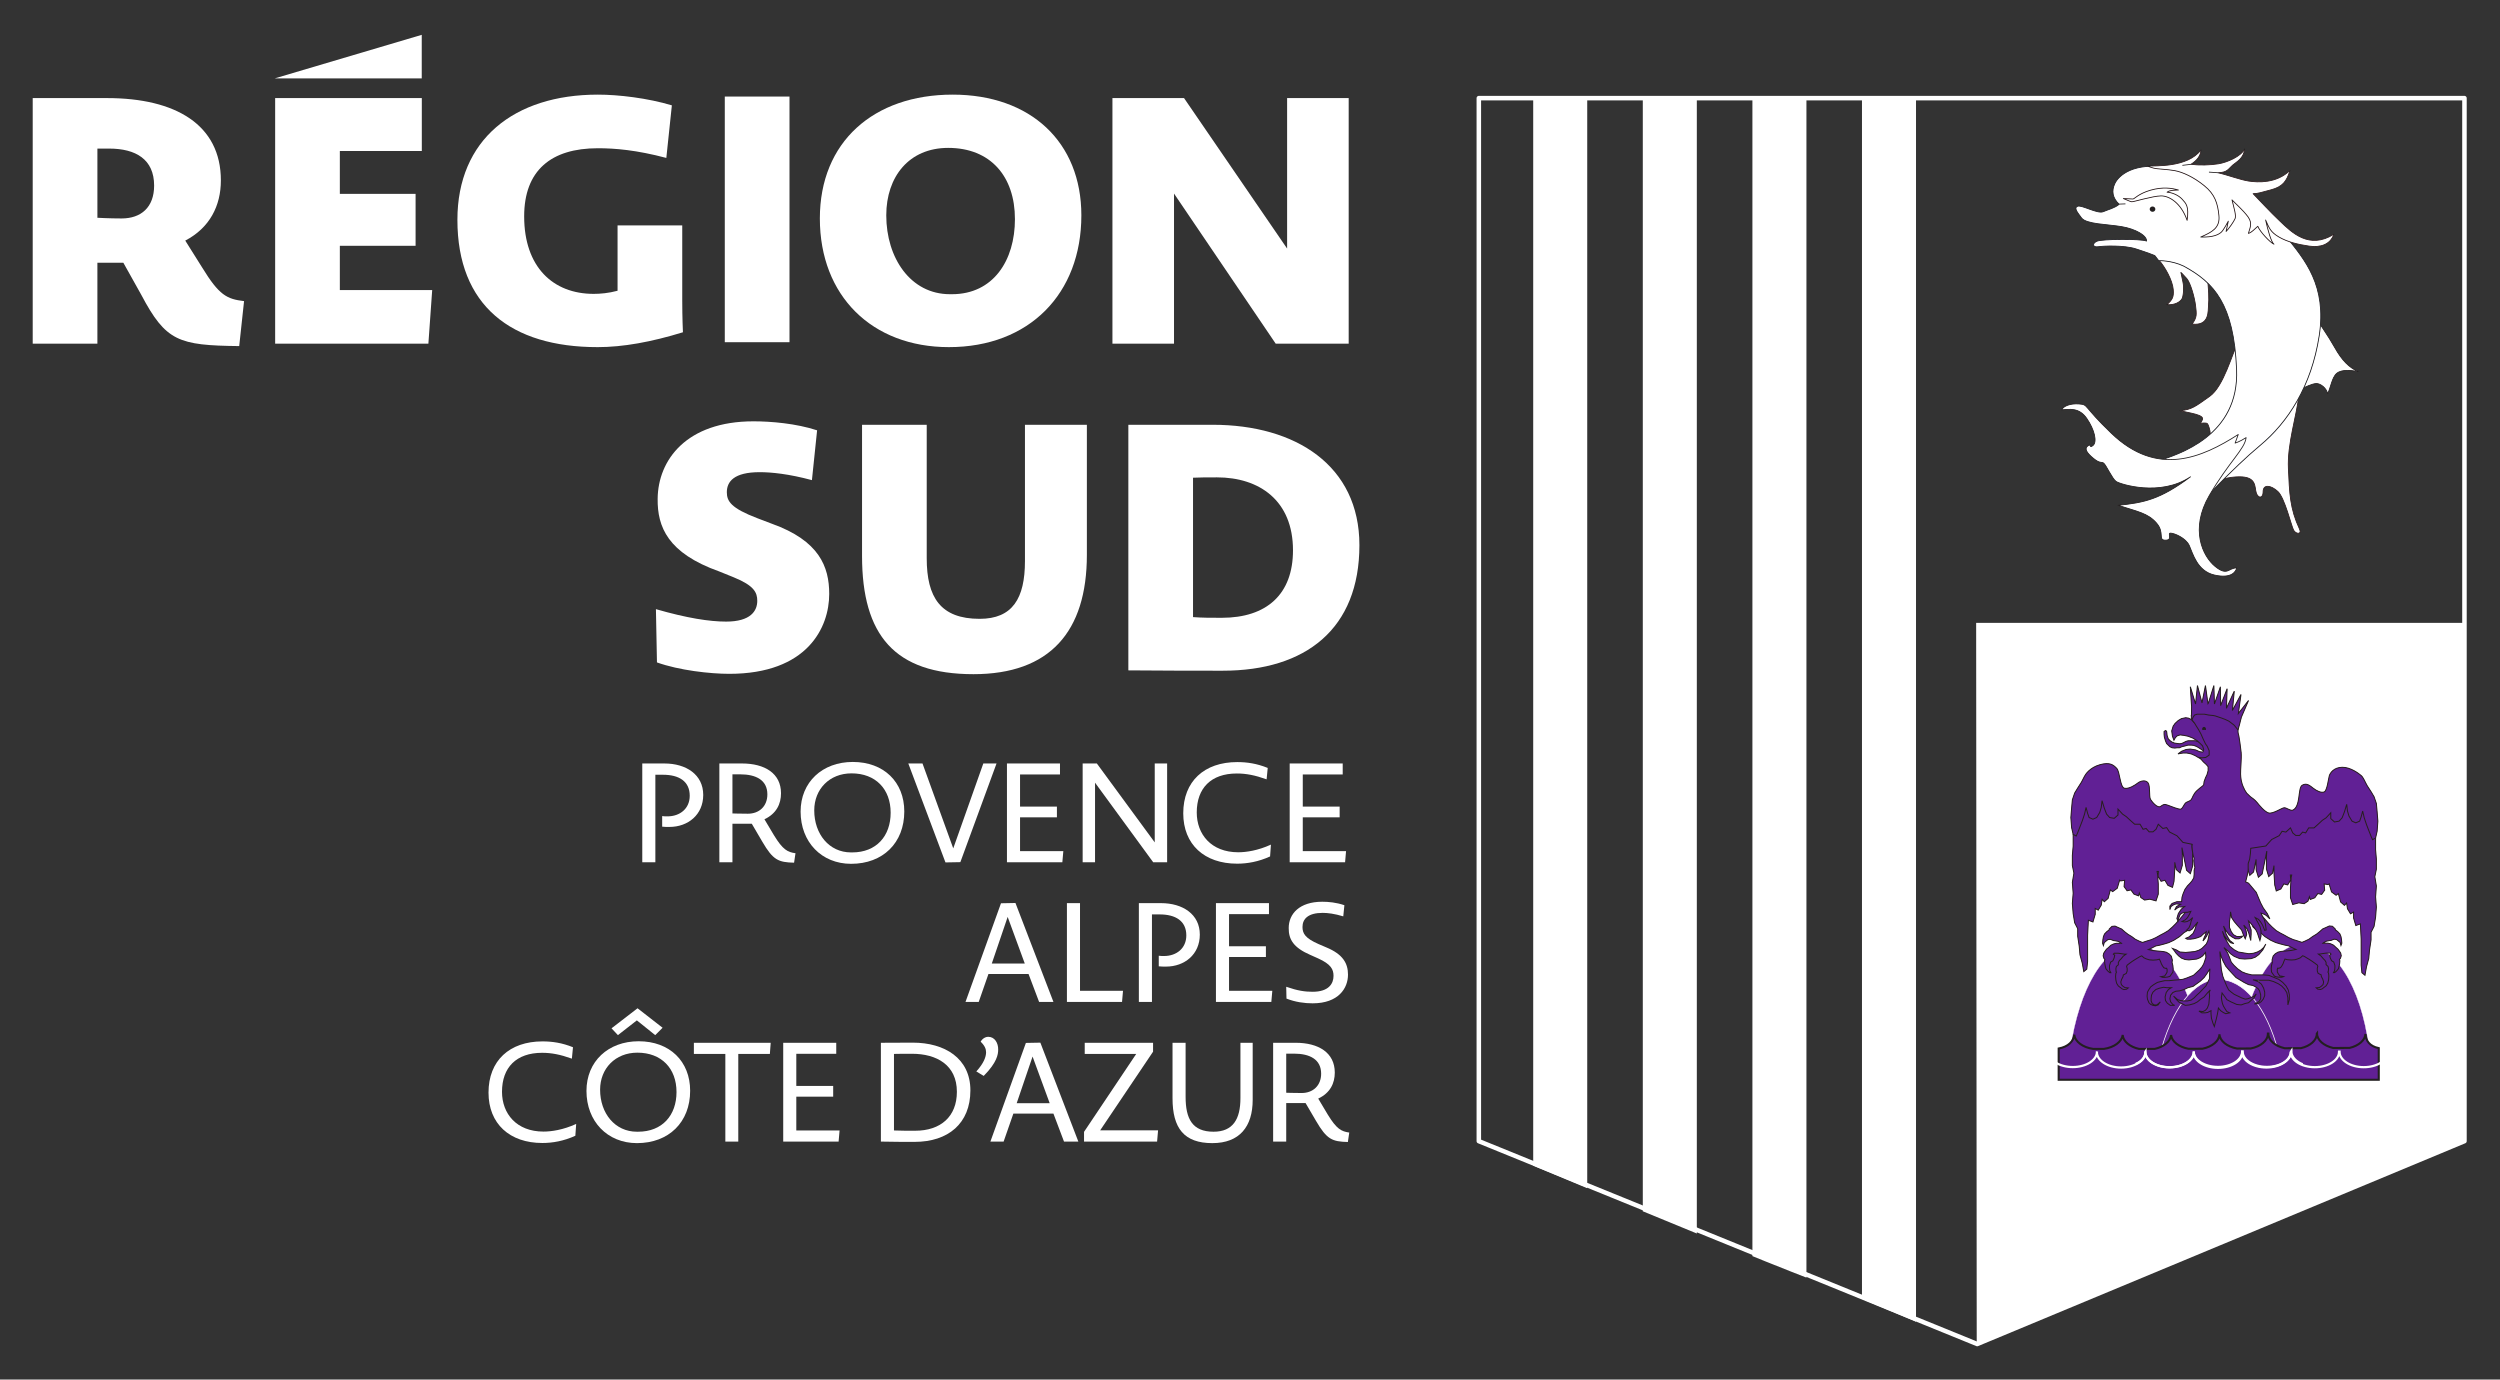<svg width="375.609" height="207.27" xmlns="http://www.w3.org/2000/svg">
 <rect width="100%" height="100%" fill="#333333" stroke="none"/>
 <defs>
  <clipPath clipPathUnits="userSpaceOnUse" id="clipPath18">
   <path d="m414.296,690.651c0,0 -0.154,-98.635 -0.154,-117.541l0,0c0,0 35.182,-14.832 41.551,-16.914l0,0l14.137,-5.946l3.616,1.31l4.13,1.719c9.485,3.993 11.38,4.568 22.031,9.173l0,0c6.207,2.684 25.754,10.658 25.754,10.658l0,0l0,117.541l-111.065,0z" id="path16"/>
  </clipPath>
  <clipPath clipPathUnits="userSpaceOnUse" id="clipPath46">
   <path d="m0,1190.551l841.89,0l0,-1190.551l-841.89,0l0,1190.551z" id="path44"/>
  </clipPath>
 </defs>
 <g>
  <title>background</title>
  <rect x="-1" y="-1" width="95.902" height="53.818" id="canvas_background" fill="none"/>
 </g>
 <g>
  <title>Layer 1</title>
  <path d="m370.269,171.452l0,-156.708l-148.085,0l0,156.708l74.877,30.479l73.208,-30.479z" id="path38" stroke-miterlimit="4" stroke-linejoin="round" stroke-linecap="round" stroke-width="0.679" stroke="#ffffff" fill="none"/>
  <g transform="matrix(1.333,0,0,-1.333,-330.007,935.599) " id="g14" clip-path="url(#clipPath18)">
   <g id="g24">
    <path d="m525.041,564.514l3.809,67.153l-58.549,0.006l0.065,-82.209l54.675,15.05z" id="path26" fill-rule="nonzero" fill="#ffffff"/>
   </g>
   <path d="m426.465,704.982l-6.089,0l0,-138.077l6.089,0l0,138.077z" id="path28" fill-rule="nonzero" fill="#ffffff"/>
   <path d="m438.818,704.982l-6.089,0l0,-143.181l6.089,0l0,143.181z" id="path30" fill-rule="nonzero" fill="#ffffff"/>
   <path d="m451.172,705l-6.089,0l0,-148.661l6.089,0l0,148.661z" id="path32" fill-rule="nonzero" fill="#ffffff"/>
   <path d="m463.522,705l-6.09,0l0,-153.138l6.09,0l0,153.138z" id="path34" fill-rule="nonzero" fill="#ffffff"/>
  </g>
  <g id="g48" transform="matrix(1.333,0,0,-1.333,-330.007,935.599) ">
   <path d="m514.593,583.732c-0.941,7.246 -3.995,11.742 -7.444,11.742c-3.495,0 -6.529,-5.259 -7.403,-12.888" id="path50" stroke-miterlimit="4" stroke-width="0.034" stroke="#ffffff" fill-rule="nonzero" fill="#612095"/>
  </g>
  <g id="g52" transform="matrix(1.333,0,0,-1.333,-330.007,935.599) ">
   <path d="m495.737,582.517c-0.76,7.905 -3.948,12.87 -7.573,12.87c-3.348,0 -6.265,-4.817 -7.278,-11.915" id="path54" stroke-miterlimit="4" stroke-width="0.034" stroke="#ffffff" fill-rule="nonzero" fill="#612095"/>
  </g>
  <g id="g56" transform="matrix(1.333,0,0,-1.333,-330.007,935.599) ">
   <path d="m504.39,583.227c-1.338,5.181 -3.927,8.27 -6.783,8.27c-2.818,0 -5.34,-3.421 -6.667,-8.751" id="path58" stroke-miterlimit="4" stroke-width="0.085" stroke="#ffffff" fill-rule="nonzero" fill="#612095"/>
  </g>
  <g id="g60" transform="matrix(1.333,0,0,-1.333,-330.007,935.599) ">
   <path d="m495.336,618.269l-0.312,0.112l-0.307,0l-0.217,0l-0.312,0l-0.248,-0.073l-0.217,-0.114l-0.248,-0.114l-0.25,-0.037l-0.281,0.037l-0.279,0.04l-0.28,0.109l-0.217,0.152l-0.219,0.222l-0.125,0.373l-0.028,0.262l-0.032,0.225l-0.125,0.075l-0.157,-0.114l0,-0.298l0.034,-0.336l0.123,-0.409l0.125,-0.301l0.185,-0.186l0.189,-0.183l0.247,-0.114l0.308,-0.037l0.282,0.037l0.25,0l0.25,0.114l0.306,0.073l0.407,0.11l0.373,0l0.279,-0.036l0.279,-0.108l0.217,-0.116l0.28,-0.186l0.217,-0.15l0.25,-0.037l0.062,0.261l-0.093,0.336l-0.156,0.222l-0.157,0.114l-0.154,0.152l-0.249,-0.077z" id="path62" fill-rule="nonzero" fill="#ed1c24"/>
  </g>
  <g id="g64" transform="matrix(1.333,0,0,-1.333,-330.007,935.599) ">
   <path d="m495.336,618.269l-0.312,0.112l-0.307,0l-0.217,0l-0.312,0l-0.248,-0.073l-0.217,-0.114l-0.248,-0.114l-0.25,-0.037l-0.281,0.037l-0.279,0.04l-0.28,0.109l-0.217,0.152l-0.219,0.222l-0.125,0.373l-0.028,0.262l-0.032,0.225l-0.125,0.075l-0.157,-0.114l0,-0.298l0.034,-0.336l0.123,-0.409l0.125,-0.301l0.185,-0.186l0.189,-0.183l0.247,-0.114l0.308,-0.037l0.282,0.037l0.25,0l0.25,0.114l0.306,0.073l0.407,0.11l0.373,0l0.279,-0.036l0.279,-0.108l0.217,-0.116l0.28,-0.186l0.217,-0.15l0.25,-0.037l0.062,0.261l-0.093,0.336l-0.156,0.222l-0.157,0.114l-0.154,0.152l-0.249,-0.077z" id="path66" stroke-miterlimit="4" stroke-width="0.112" stroke="#231f20" fill="#612095"/>
  </g>
  <g id="g68" transform="matrix(1.333,0,0,-1.333,-330.007,935.599) ">
   <path d="m495.866,617.098l-0.374,0.051l-0.458,0.201l-0.619,0.098l-0.456,-0.051l-0.499,-0.198l-0.409,-0.297l0.244,0.049l0.333,0.051l0.415,0l0.495,-0.1l0.458,-0.2l0.329,-0.197l0.291,-0.152l1.942,0.262l-0.096,1.537l-1.089,1.117l-0.737,0.073l-0.194,1.193l-0.531,-0.155l-0.287,0.347l-0.374,0.201l-0.332,0.051l-0.475,-0.1l-0.373,-0.224l-0.352,-0.325l-0.21,-0.296l-0.165,-0.546l0.085,-0.6l0.166,-0.444l0.164,0.297l0.208,0.2l0.329,0.1l0.414,-0.05l0.499,-0.103l0.498,-0.196l0.497,-0.303l0.33,-0.296l0.292,-0.293l0.124,-0.403l-0.083,-0.299z" id="path70" fill-rule="nonzero" fill="#ed1c24"/>
  </g>
  <g id="g72" transform="matrix(1.333,0,0,-1.333,-330.007,935.599) ">
   <path d="m495.866,617.098l-0.374,0.051l-0.458,0.201l-0.619,0.098l-0.456,-0.051l-0.499,-0.198l-0.409,-0.297l0.244,0.049l0.333,0.051l0.415,0l0.495,-0.1l0.458,-0.2l0.329,-0.197l0.291,-0.152l1.942,0.262l-0.096,1.537l-1.089,1.117l-0.737,0.073l-0.194,1.193l-0.531,-0.155l-0.287,0.347l-0.374,0.201l-0.332,0.051l-0.475,-0.1l-0.373,-0.224l-0.352,-0.325l-0.21,-0.296l-0.165,-0.546l0.085,-0.6l0.166,-0.444l0.164,0.297l0.208,0.2l0.329,0.1l0.414,-0.05l0.499,-0.103l0.498,-0.196l0.497,-0.303l0.33,-0.296l0.292,-0.293l0.124,-0.403l-0.083,-0.299" id="path74" stroke-miterlimit="4" stroke-width="0.112" stroke="#231f20" fill="#612095"/>
  </g>
  <g id="g76" transform="matrix(1.333,0,0,-1.333,-330.007,935.599) ">
   <path d="m501.002,622.926l-1.145,-1.466l0.295,2.144l-0.97,-1.81l0.212,2.183l-0.881,-1.939l0.074,2.21l-0.732,-1.908l-0.024,2.128l-0.673,-1.943l-0.063,2.083l-0.621,-1.994l-0.044,-0.056l-0.285,2.05l-0.389,-1.961l-0.511,1.961l-0.216,-2.081l-0.587,1.945l0.132,-2.118l0.011,-0.014l-0.011,-0.747l-0.011,-0.408c0,0 -0.002,-0.002 -0.006,-0.004l0.004,-0.002l-0.009,-0.318c-0.022,-0.061 0.843,-0.02 0.801,-0.032l3.576,-0.952c0.192,-0.159 0.916,-0.158 0.888,-0.287l0.142,0.534c-0.003,-0.008 0,-0.012 0,-0.016l0.197,0.786l0.009,0c0,0.006 -0.006,0.01 -0.006,0.018l0.032,0.122l0.811,1.892z" id="path78" fill-rule="nonzero" fill="#ed1c24"/>
  </g>
  <g id="g80" transform="matrix(1.333,0,0,-1.333,-330.007,935.599) ">
   <path d="m501.002,622.926l-1.145,-1.466l0.295,2.144l-0.97,-1.81l0.212,2.183l-0.881,-1.939l0.074,2.21l-0.732,-1.908l-0.024,2.128l-0.673,-1.943l-0.063,2.083l-0.621,-1.994l-0.044,-0.056l-0.285,2.05l-0.389,-1.961l-0.511,1.961l-0.216,-2.081l-0.587,1.945l0.132,-2.118l0.011,-0.014l-0.011,-0.747l-0.011,-0.408c0,0 -0.002,-0.002 -0.006,-0.004l0.004,-0.002l-0.009,-0.318c-0.022,-0.061 0.843,-0.02 0.801,-0.032l3.576,-0.952c0.192,-0.159 0.916,-0.158 0.888,-0.287l0.142,0.534c-0.003,-0.008 0,-0.012 0,-0.016l0.197,0.786l0.009,0c0,0.006 -0.006,0.01 -0.006,0.018l0.032,0.122l0.811,1.892z" id="path82" stroke-miterlimit="4" stroke-width="0.112" stroke="#231f20" fill="#612095"/>
  </g>
  <g id="g84" transform="matrix(1.333,0,0,-1.333,-330.007,935.599) ">
   <path d="m515.679,583.291l0,0.444c-1.06,0.226 -1.457,0.857 -1.498,1.606c-0.045,-0.726 -0.766,-1.33 -1.773,-1.574l-1.864,-0.012c-1.061,0.242 -1.825,0.886 -1.825,1.646l-0.019,-0.025c0,-0.755 -0.744,-1.396 -1.789,-1.641l-1.84,-0.007c-1.071,0.237 -1.835,0.881 -1.835,1.648l-0.051,0c0,-0.788 -0.812,-1.456 -1.931,-1.674l-1.554,-0.008c-1.11,0.202 -1.93,0.839 -1.976,1.607c-0.026,-0.768 -0.826,-1.412 -1.921,-1.63l-1.568,-0.006c-1.085,0.198 -1.888,0.813 -1.966,1.554c-0.056,-0.727 -0.815,-1.34 -1.85,-1.569l-1.758,0c-1.038,0.229 -1.798,0.846 -1.846,1.578c-0.087,-0.778 -0.97,-1.411 -2.127,-1.578l-1.197,0c-1.169,0.167 -2.055,0.82 -2.13,1.604c-0.078,-0.744 -0.676,-1.359 -1.758,-1.56l0,-0.228l0,-3.291l1.633,0l33.241,0l1.202,0l0,3.116z" id="path86" fill-rule="nonzero" fill="#104680"/>
  </g>
  <g id="g88" transform="matrix(1.333,0,0,-1.333,-330.007,935.599) ">
   <path d="m515.679,583.291l0,0.444c-1.06,0.226 -1.457,0.857 -1.498,1.606c-0.045,-0.726 -0.766,-1.33 -1.773,-1.574l-1.864,-0.012c-1.061,0.242 -1.825,0.886 -1.825,1.646l-0.019,-0.025c0,-0.755 -0.744,-1.396 -1.789,-1.641l-1.84,-0.007c-1.071,0.237 -1.835,0.881 -1.835,1.648l-0.051,0c0,-0.788 -0.812,-1.456 -1.931,-1.674l-1.554,-0.008c-1.11,0.202 -1.93,0.839 -1.976,1.607c-0.026,-0.768 -0.826,-1.412 -1.921,-1.63l-1.568,-0.006c-1.085,0.198 -1.888,0.813 -1.966,1.554c-0.056,-0.727 -0.815,-1.34 -1.85,-1.569l-1.758,0c-1.038,0.229 -1.798,0.846 -1.846,1.578c-0.087,-0.778 -0.97,-1.411 -2.127,-1.578l-1.197,0c-1.169,0.167 -2.055,0.82 -2.13,1.604c-0.078,-0.744 -0.676,-1.359 -1.758,-1.56l0,-0.228l0,-3.291l1.633,0l33.241,0l1.202,0l0,3.116z" id="path90" stroke-miterlimit="4" stroke-width="0.236" stroke="#231f20" fill="#612095"/>
  </g>
  <g id="g92" transform="matrix(1.333,0,0,-1.333,-330.007,935.599) ">
   <path d="m494.611,606.914l-1.222,1.207l0,0.011l-0.012,0l-0.306,0.305l0.046,-0.234l-0.728,0.187l0.563,1.458l-2.987,0.762l-3.115,1.208l-1.555,2.384l-2.224,-0.095l-0.506,-2.214l-0.213,-0.656l-0.605,-0.081l0.015,-1.711l-0.527,-1.612l0,-1.33l-0.09,-1.041l0,-1.141l0.173,-0.855l-0.173,-1.041l0.09,-1.234l-0.09,-1.14l0.09,-1.139l0.17,-1.044l0.342,-0.666l0,-0.851l0.172,-1.141l0.084,-0.949l0.258,-0.948l0.173,-0.948l0.339,0.284l0.089,0.851l0,1.331l0,1.617l0.086,1.705l0.515,-0.195l0.258,0.859l0,0.664l0.339,-0.192l0.342,0.573l0.098,0.649l0.248,-0.271l0.426,0.379l0.252,0.951l0.262,-0.191l0.516,0.38l0.255,0.856l0.005,0.057l0.126,-0.088l0.448,0.073l-0.066,-0.71l0.343,-0.471l0.427,0.094l0.346,-0.473l0.512,-0.193l0.094,0.312l0.165,-0.501l0.427,-0.287l0.598,0.096l0.688,-0.188l0.256,0.761l0,1.135l-0.086,1.14l-0.053,0.285l0.153,0l-0.041,-0.547l0.343,-0.568l0.429,0.117l0.344,-0.575l0.512,-0.225l0.173,0.683l0.083,1.366l0,0.772l0.168,-0.813l0.428,-0.385l0.255,0.858l0,1.328l-0.041,0.671l0.519,-2.554l0.428,-0.38l0.256,0.853l0,1.328l-0.087,1.328z" id="path94" fill-rule="nonzero" fill="#ed1c24"/>
  </g>
  <g id="g96" transform="matrix(1.333,0,0,-1.333,-330.007,935.599) ">
   <path d="m494.611,606.914l-1.222,1.207l0,0.011l-0.012,0l-0.306,0.305l0.046,-0.234l-0.728,0.187l0.563,1.458l-2.987,0.762l-3.115,1.208l-1.555,2.384l-2.224,-0.095l-0.506,-2.214l-0.213,-0.656l-0.605,-0.081l0.015,-1.711l-0.527,-1.612l0,-1.33l-0.09,-1.041l0,-1.141l0.173,-0.855l-0.173,-1.041l0.09,-1.234l-0.09,-1.14l0.09,-1.139l0.17,-1.044l0.342,-0.666l0,-0.851l0.172,-1.141l0.084,-0.949l0.258,-0.948l0.173,-0.948l0.339,0.284l0.089,0.851l0,1.331l0,1.617l0.086,1.705l0.515,-0.195l0.258,0.859l0,0.664l0.339,-0.192l0.342,0.573l0.098,0.649l0.248,-0.271l0.426,0.379l0.252,0.951l0.262,-0.191l0.516,0.38l0.255,0.856l0.005,0.057l0.126,-0.088l0.448,0.073l-0.066,-0.71l0.343,-0.471l0.427,0.094l0.346,-0.473l0.512,-0.193l0.094,0.312l0.165,-0.501l0.427,-0.287l0.598,0.096l0.688,-0.188l0.256,0.761l0,1.135l-0.086,1.14l-0.053,0.285l0.153,0l-0.041,-0.547l0.343,-0.568l0.429,0.117l0.344,-0.575l0.512,-0.225l0.173,0.683l0.083,1.366l0,0.772l0.168,-0.813l0.428,-0.385l0.255,0.858l0,1.328l-0.041,0.671l0.519,-2.554l0.428,-0.38l0.256,0.853l0,1.328l-0.087,1.328z" id="path98" stroke-miterlimit="4" stroke-width="0.112" stroke="#231f20" fill="#612095"/>
  </g>
  <g id="g100" transform="matrix(1.333,0,0,-1.333,-330.007,935.599) ">
   <path d="m515.409,605.052l-0.087,1.045l0,1.326l-0.471,1.441c-0.016,0.155 -0.036,0.312 -0.055,0.465l0.015,1.417l-0.276,0.035c-0.254,1.089 -0.577,1.932 -0.809,2.256c-0.506,0.719 -3.215,-0.55 -4.149,-0.678c-0.933,-0.128 -2.332,-0.379 -2.332,-0.379c0,0 -0.296,-1.271 -1.613,-1.782c-1.314,-0.505 -3.006,-0.338 -3.006,-0.338l-0.53,-2.026l-1.129,-1.11l-0.084,-1.33l0,-1.33l0.257,-0.853l0.428,0.383l0.287,1.416l0,-1.159l0.26,-0.854l0.426,0.379l0.523,2.578l-0.044,-0.696l0,-1.326l0.257,-0.857l0.428,0.381l0.164,0.857l0,-0.811l0.084,-1.366l0.176,-0.682l0.512,0.223l0.341,0.571l0.43,-0.112l0.343,0.564l-0.042,0.55l0.156,0l-0.06,-0.287l-0.081,-1.138l0,-1.139l0.255,-0.757l0.685,0.189l0.601,-0.094l0.429,0.283l0.165,0.499l0.093,-0.311l0.511,0.191l0.342,0.477l0.431,-0.096l0.342,0.476l-0.062,0.705l0.448,-0.074l0.126,0.088l0.004,-0.059l0.256,-0.853l0.515,-0.379l0.256,0.192l0.258,-0.952l0.428,-0.378l0.243,0.267l0.098,-0.646l0.343,-0.572l0.346,0.191l0,-0.662l0.252,-0.853l0.517,0.187l0.084,-1.71l0,-1.613l0,-1.328l0.086,-0.853l0.343,-0.289l0.173,0.954l0.256,0.949l0.086,0.948l0.173,1.138l0,0.857l0.338,0.664l0.173,1.041l0.087,1.14l-0.087,1.141l0.087,1.232l-0.173,1.043l0.173,0.855l0,1.138z" id="path102" fill-rule="nonzero" fill="#ed1c24"/>
  </g>
  <g id="g104" transform="matrix(1.333,0,0,-1.333,-330.007,935.599) ">
   <path d="m515.409,605.052l-0.087,1.045l0,1.326l-0.471,1.441c-0.016,0.155 -0.036,0.312 -0.055,0.465l0.015,1.417l-0.276,0.035c-0.254,1.089 -0.577,1.932 -0.809,2.256c-0.506,0.719 -3.215,-0.55 -4.149,-0.678c-0.933,-0.128 -2.332,-0.379 -2.332,-0.379c0,0 -0.296,-1.271 -1.613,-1.782c-1.314,-0.505 -3.006,-0.338 -3.006,-0.338l-0.53,-2.026l-1.129,-1.11l-0.084,-1.33l0,-1.33l0.257,-0.853l0.428,0.383l0.287,1.416l0,-1.159l0.26,-0.854l0.426,0.379l0.523,2.578l-0.044,-0.696l0,-1.326l0.257,-0.857l0.428,0.381l0.164,0.857l0,-0.811l0.084,-1.366l0.176,-0.682l0.512,0.223l0.341,0.571l0.43,-0.112l0.343,0.564l-0.042,0.55l0.156,0l-0.06,-0.287l-0.081,-1.138l0,-1.139l0.255,-0.757l0.685,0.189l0.601,-0.094l0.429,0.283l0.165,0.499l0.093,-0.311l0.511,0.191l0.342,0.477l0.431,-0.096l0.342,0.476l-0.062,0.705l0.448,-0.074l0.126,0.088l0.004,-0.059l0.256,-0.853l0.515,-0.379l0.256,0.192l0.258,-0.952l0.428,-0.378l0.243,0.267l0.098,-0.646l0.343,-0.572l0.346,0.191l0,-0.662l0.252,-0.853l0.517,0.187l0.084,-1.71l0,-1.613l0,-1.328l0.086,-0.853l0.343,-0.289l0.173,0.954l0.256,0.949l0.086,0.948l0.173,1.138l0,0.857l0.338,0.664l0.173,1.041l0.087,1.14l-0.087,1.141l0.087,1.232l-0.173,1.043l0.173,0.855l0,1.138z" id="path106" stroke-miterlimit="4" stroke-width="0.112" stroke="#231f20" fill="#612095"/>
  </g>
  <g id="g108" transform="matrix(1.333,0,0,-1.333,-330.007,935.599) ">
   <path d="m507.106,581.914c-0.772,0.309 -1.286,0.86 -1.286,1.483l-0.017,-0.027c0,-0.969 -1.224,-1.749 -2.734,-1.749c-1.51,0 -2.734,0.78 -2.734,1.749l-0.051,0c0,-0.969 -1.225,-1.749 -2.731,-1.749c-1.512,0 -2.736,0.78 -2.736,1.749l0.008,-0.035c0,-0.965 -1.222,-1.747 -2.734,-1.747c-1.506,0 -2.731,0.782 -2.731,1.747l0.016,-0.034c0,-0.969 -1.226,-1.748 -2.736,-1.748c-1.51,0 -2.735,0.779 -2.735,1.748l0.019,0.05c0,-0.967 -1.224,-1.746 -2.733,-1.746c-1.51,0 -2.735,0.779 -2.735,1.746l0.015,0.019c0,-0.611 -0.361,-1.069 -1.107,-1.382" id="path110" stroke-miterlimit="4" stroke-width="0.254" stroke="#ffffff" fill="none"/>
  </g>
  <g id="g112" transform="matrix(1.333,0,0,-1.333,-330.007,935.599) ">
   <path d="m518.026,581.887c-0.772,0.311 -1.283,0.854 -1.283,1.483l-0.02,-0.032c0,-0.964 -1.222,-1.746 -2.735,-1.746c-1.507,0 -2.733,0.782 -2.733,1.746l-0.048,0c0,-0.964 -1.222,-1.746 -2.736,-1.746c-1.512,0 -2.732,0.782 -2.732,1.746l0.008,-0.029c0,-0.967 -1.223,-1.75 -2.733,-1.75c-1.509,0 -2.736,0.783 -2.736,1.75l0.019,-0.037c0,-0.969 -1.224,-1.751 -2.734,-1.751c-1.512,0 -2.738,0.782 -2.738,1.751l0.019,0.047c0,-0.962 -1.222,-1.746 -2.735,-1.746c-1.51,0 -2.733,0.784 -2.733,1.746l0.015,0.024c0,-0.613 -0.362,-1.069 -1.109,-1.386" id="path114" stroke-miterlimit="4" stroke-width="0.254" stroke="#ffffff" fill="none"/>
  </g>
  <g id="g116" transform="matrix(1.333,0,0,-1.333,-330.007,935.599) ">
   <path d="m511.268,594.639l-0.192,0.259l-0.217,0.191l-0.28,0.259l-0.307,0.147l-0.315,0.073l-0.432,0l-0.14,-0.01l0.044,0.05l0.348,0.186l0.369,0.069c0.038,0.004 0.066,0.008 0.102,0.014l0.024,-0.008l0.371,0.149l0.28,-0.037l0.187,-0.151l0.216,-0.185l0.092,-0.338l0.098,0.261l-0.036,0.413l-0.062,0.334l-0.124,0.301l-0.247,0.259l-0.248,0.188l-0.007,0l-0.026,0.115l-0.31,0.296l-0.343,0.036l-0.405,-0.185l-0.34,-0.147l-0.342,-0.303l-0.371,-0.297l-0.437,-0.263l-0.404,-0.297l-0.466,-0.224l-0.329,-0.132l-0.511,0.168l-0.494,0.151l-0.498,0.224l-0.531,0.298l-0.433,0.224l-0.436,0.26l-0.465,0.412l-0.373,0.372l-0.257,0.298l-0.362,0.413l-0.345,0.407l-0.402,0.521l-1.338,0.337l0.933,-2.348l0.405,-0.377l0.432,-0.257l0.498,-0.45l0.654,-0.413l0.557,-0.257l0.499,-0.15l0.558,-0.147l0.406,-0.077l0.588,-0.298l0.249,-0.11l-0.526,-0.112l-0.375,-0.039l-0.372,-0.036l-0.406,-0.037l-0.343,-0.077l-0.31,-0.184l-0.245,-0.262l-0.125,-0.443l0.039,-0.254l-0.007,-0.01l-0.094,-0.375l-0.032,-0.334l0.032,-0.376l0.157,-0.224l0.183,-0.257l0.252,-0.077l0.307,-0.037l0.251,0l0.217,0.073l-0.184,0.041l-0.251,0.034l-0.155,0.223l-0.125,0.224l0,0.301l0.056,0.134l0.101,-0.022l0.214,0.072l0.16,0.225l0.123,0.226l0.09,0.256l0.125,0.264l0.282,-0.074l0.435,-0.033l0.432,0.033l0.343,0.113l0.249,0.109l0.25,0.225l0.186,-0.072l0.25,-0.153l0.308,-0.185l0.345,-0.227l0.309,-0.221l0.249,-0.189l0.061,-0.149l-0.061,-0.22l0,-0.303l0.092,-0.257l0.281,-0.15l0.057,-0.017l0.035,-0.208l0.155,-0.297l0.094,-0.299l-0.062,-0.298l-0.187,-0.184l-0.216,-0.15l-0.375,-0.038l0.187,-0.151l0.312,-0.036l0.184,0.076l0.188,0.149l0.249,0.189l0.186,0.294l0.094,0.375l0.03,0.411l-0.03,0.334l-0.076,0.143l0.041,0.041l0.035,0.339l-0.065,0.257l-0.215,0.188l0,0.264l-0.126,0.22l-0.187,0.19l-0.249,0.297l-0.309,0.225l0.155,0l0.219,0.037l0.248,0.037l0.249,0.035l0.28,0l0.184,0l0.094,-0.109l-0.154,-0.113l0.06,-0.3l0.156,-0.336l0.249,-0.15l0.032,-0.11l0.092,-0.261l0,-0.299l-0.029,-0.297l-0.127,-0.225l0.127,0l0.217,0.184l0.216,0.266l0.063,0.257l0.066,0.303l0.026,0.332l-0.046,0.149l0.11,0.114l0.094,0.298l-0.063,0.297l-0.121,0.189z" id="path118" fill-rule="nonzero" fill="#ed1c24"/>
  </g>
  <g id="g120" transform="matrix(1.333,0,0,-1.333,-330.007,935.599) ">
   <path d="m511.268,594.639l-0.192,0.259l-0.217,0.191l-0.28,0.259l-0.307,0.147l-0.315,0.073l-0.432,0l-0.14,-0.01l0.044,0.05l0.348,0.186l0.369,0.069c0.038,0.004 0.066,0.008 0.102,0.014l0.024,-0.008l0.371,0.149l0.28,-0.037l0.187,-0.151l0.216,-0.185l0.092,-0.338l0.098,0.261l-0.036,0.413l-0.062,0.334l-0.124,0.301l-0.247,0.259l-0.248,0.188l-0.007,0l-0.026,0.115l-0.31,0.296l-0.343,0.036l-0.405,-0.185l-0.34,-0.147l-0.342,-0.303l-0.371,-0.297l-0.437,-0.263l-0.404,-0.297l-0.466,-0.224l-0.329,-0.132l-0.511,0.168l-0.494,0.151l-0.498,0.224l-0.531,0.298l-0.433,0.224l-0.436,0.26l-0.465,0.412l-0.373,0.372l-0.257,0.298l-0.362,0.413l-0.345,0.407l-0.402,0.521l-1.338,0.337l0.933,-2.348l0.405,-0.377l0.432,-0.257l0.498,-0.45l0.654,-0.413l0.557,-0.257l0.499,-0.15l0.558,-0.147l0.406,-0.077l0.588,-0.298l0.249,-0.11l-0.526,-0.112l-0.375,-0.039l-0.372,-0.036l-0.406,-0.037l-0.343,-0.077l-0.31,-0.184l-0.245,-0.262l-0.125,-0.443l0.039,-0.254l-0.007,-0.01l-0.094,-0.375l-0.032,-0.334l0.032,-0.376l0.157,-0.224l0.183,-0.257l0.252,-0.077l0.307,-0.037l0.251,0l0.217,0.073l-0.184,0.041l-0.251,0.034l-0.155,0.223l-0.125,0.224l0,0.301l0.056,0.134l0.101,-0.022l0.214,0.072l0.16,0.225l0.123,0.226l0.09,0.256l0.125,0.264l0.282,-0.074l0.435,-0.033l0.432,0.033l0.343,0.113l0.249,0.109l0.25,0.225l0.186,-0.072l0.25,-0.153l0.308,-0.185l0.345,-0.227l0.309,-0.221l0.249,-0.189l0.061,-0.149l-0.061,-0.22l0,-0.303l0.092,-0.257l0.281,-0.15l0.057,-0.017l0.035,-0.208l0.155,-0.297l0.094,-0.299l-0.062,-0.298l-0.187,-0.184l-0.216,-0.15l-0.375,-0.038l0.187,-0.151l0.312,-0.036l0.184,0.076l0.188,0.149l0.249,0.189l0.186,0.294l0.094,0.375l0.03,0.411l-0.03,0.334l-0.076,0.143l0.041,0.041l0.035,0.339l-0.065,0.257l-0.215,0.188l0,0.264l-0.126,0.22l-0.187,0.19l-0.249,0.297l-0.309,0.225l0.155,0l0.219,0.037l0.248,0.037l0.249,0.035l0.28,0l0.184,0l0.094,-0.109l-0.154,-0.113l0.06,-0.3l0.156,-0.336l0.249,-0.15l0.032,-0.11l0.092,-0.261l0,-0.299l-0.029,-0.297l-0.127,-0.225l0.127,0l0.217,0.184l0.216,0.266l0.063,0.257l0.066,0.303l0.026,0.332l-0.046,0.149l0.11,0.114l0.094,0.298l-0.063,0.297l-0.121,0.189z" id="path122" stroke-miterlimit="4" stroke-width="0.112" stroke="#231f20" fill="#612095"/>
  </g>
  <g id="g124" transform="matrix(1.333,0,0,-1.333,-330.007,935.599) ">
   <path d="m494.156,599.399l-0.405,-0.523l-0.342,-0.411l-0.358,-0.406l-0.26,-0.301l-0.374,-0.373l-0.468,-0.409l-0.434,-0.261l-0.434,-0.226l-0.529,-0.297l-0.498,-0.224l-0.497,-0.151l-0.509,-0.167l-0.329,0.13l-0.469,0.225l-0.404,0.301l-0.43,0.261l-0.376,0.293l-0.34,0.303l-0.343,0.15l-0.406,0.184l-0.341,-0.035l-0.309,-0.299l-0.024,-0.114l-0.01,0l-0.248,-0.189l-0.248,-0.257l-0.124,-0.297l-0.06,-0.338l-0.033,-0.41l0.093,-0.26l0.091,0.334l0.219,0.185l0.187,0.151l0.281,0.037l0.372,-0.147l0.014,0.006c0.055,-0.011 0.106,-0.021 0.181,-0.029l0.304,-0.055l0.341,-0.183l0.043,-0.051l-0.138,0.012l-0.437,0l-0.308,-0.077l-0.313,-0.147l-0.275,-0.262l-0.221,-0.184l-0.186,-0.261l-0.122,-0.189l-0.065,-0.297l0.095,-0.3l0.106,-0.112l-0.045,-0.146l0.031,-0.334l0.061,-0.303l0.065,-0.26l0.216,-0.262l0.218,-0.183l0.122,0l-0.122,0.222l-0.03,0.301l0,0.299l0.093,0.256l0.029,0.113l0.252,0.151l0.154,0.336l0.061,0.297l-0.158,0.112l0.097,0.11l0.188,0l0.278,0l0.248,-0.039l0.25,-0.034l0.216,-0.037l0.154,0l-0.31,-0.222l-0.247,-0.303l-0.186,-0.183l-0.125,-0.223l0,-0.262l-0.221,-0.189l-0.057,-0.26l0.026,-0.335l0.047,-0.041l-0.073,-0.144l-0.034,-0.338l0.034,-0.41l0.089,-0.374l0.189,-0.298l0.248,-0.184l0.185,-0.148l0.188,-0.075l0.309,0.037l0.189,0.149l-0.374,0.037l-0.217,0.148l-0.187,0.186l-0.064,0.295l0.097,0.301l0.154,0.301l0.038,0.2l0.055,0.022l0.276,0.151l0.099,0.258l0,0.303l-0.066,0.219l0.066,0.148l0.248,0.19l0.308,0.224l0.344,0.223l0.311,0.188l0.246,0.147l0.188,0.075l0.248,-0.222l0.251,-0.116l0.341,-0.11l0.434,-0.035l0.436,0.035l0.278,0.075l0.126,-0.26l0.093,-0.259l0.125,-0.228l0.155,-0.222l0.215,-0.072l0.1,0.017l0.055,-0.134l0,-0.296l-0.123,-0.224l-0.154,-0.222l-0.248,-0.04l-0.187,-0.035l0.216,-0.078l0.251,0l0.308,0.039l0.25,0.074l0.186,0.262l0.154,0.224l0.031,0.372l-0.031,0.335l-0.092,0.376l-0.007,0.009l0.039,0.252l-0.123,0.448l-0.249,0.259l-0.313,0.185l-0.345,0.077l-0.399,0.037l-0.376,0.035l-0.371,0.039l-0.529,0.11l0.25,0.111l0.59,0.3l0.403,0.075l0.56,0.147l0.494,0.151l0.562,0.26l0.653,0.414l0.498,0.448l0.434,0.258l0.404,0.373l0.932,2.348l-1.336,-0.334z" id="path126" fill-rule="nonzero" fill="#ed1c24"/>
  </g>
  <g id="g128" transform="matrix(1.333,0,0,-1.333,-330.007,935.599) ">
   <path d="m494.156,599.399l-0.405,-0.523l-0.342,-0.411l-0.358,-0.406l-0.26,-0.301l-0.374,-0.373l-0.468,-0.409l-0.434,-0.261l-0.434,-0.226l-0.529,-0.297l-0.498,-0.224l-0.497,-0.151l-0.509,-0.167l-0.329,0.13l-0.469,0.225l-0.404,0.301l-0.43,0.261l-0.376,0.293l-0.34,0.303l-0.343,0.15l-0.406,0.184l-0.341,-0.035l-0.309,-0.299l-0.024,-0.114l-0.01,0l-0.248,-0.189l-0.248,-0.257l-0.124,-0.297l-0.06,-0.338l-0.033,-0.41l0.093,-0.26l0.091,0.334l0.219,0.185l0.187,0.151l0.281,0.037l0.372,-0.147l0.014,0.006c0.055,-0.011 0.106,-0.021 0.181,-0.029l0.304,-0.055l0.341,-0.183l0.043,-0.051l-0.138,0.012l-0.437,0l-0.308,-0.077l-0.313,-0.147l-0.275,-0.262l-0.221,-0.184l-0.186,-0.261l-0.122,-0.189l-0.065,-0.297l0.095,-0.3l0.106,-0.112l-0.045,-0.146l0.031,-0.334l0.061,-0.303l0.065,-0.26l0.216,-0.262l0.218,-0.183l0.122,0l-0.122,0.222l-0.03,0.301l0,0.299l0.093,0.256l0.029,0.113l0.252,0.151l0.154,0.336l0.061,0.297l-0.158,0.112l0.097,0.11l0.188,0l0.278,0l0.248,-0.039l0.25,-0.034l0.216,-0.037l0.154,0l-0.31,-0.222l-0.247,-0.303l-0.186,-0.183l-0.125,-0.223l0,-0.262l-0.221,-0.189l-0.057,-0.26l0.026,-0.335l0.047,-0.041l-0.073,-0.144l-0.034,-0.338l0.034,-0.41l0.089,-0.374l0.189,-0.298l0.248,-0.184l0.185,-0.148l0.188,-0.075l0.309,0.037l0.189,0.149l-0.374,0.037l-0.217,0.148l-0.187,0.186l-0.064,0.295l0.097,0.301l0.154,0.301l0.038,0.2l0.055,0.022l0.276,0.151l0.099,0.258l0,0.303l-0.066,0.219l0.066,0.148l0.248,0.19l0.308,0.224l0.344,0.223l0.311,0.188l0.246,0.147l0.188,0.075l0.248,-0.222l0.251,-0.116l0.341,-0.11l0.434,-0.035l0.436,0.035l0.278,0.075l0.126,-0.26l0.093,-0.259l0.125,-0.228l0.155,-0.222l0.215,-0.072l0.1,0.017l0.055,-0.134l0,-0.296l-0.123,-0.224l-0.154,-0.222l-0.248,-0.04l-0.187,-0.035l0.216,-0.078l0.251,0l0.308,0.039l0.25,0.074l0.186,0.262l0.154,0.224l0.031,0.372l-0.031,0.335l-0.092,0.376l-0.007,0.009l0.039,0.252l-0.123,0.448l-0.249,0.259l-0.313,0.185l-0.345,0.077l-0.399,0.037l-0.376,0.035l-0.371,0.039l-0.529,0.11l0.25,0.111l0.59,0.3l0.403,0.075l0.56,0.147l0.494,0.151l0.562,0.26l0.653,0.414l0.498,0.448l0.434,0.258l0.404,0.373l0.932,2.348l-1.336,-0.334z" id="path130" stroke-miterlimit="4" stroke-width="0.112" stroke="#231f20" fill="#612095"/>
  </g>
  <g id="g132" transform="matrix(1.333,0,0,-1.333,-330.007,935.599) ">
   <path d="m515.495,610.367l-0.086,0.949l-0.26,0.76l-0.338,0.566l-0.431,0.667c-0.268,0.467 -0.427,0.927 -0.682,1.151c-0.253,0.22 -1.207,0.953 -2.143,0.933c-0.944,-0.011 -1.352,-0.65 -1.449,-0.949c-0.094,-0.303 -0.24,-1.687 -0.573,-1.827c-0.332,-0.146 -0.872,0.125 -1.236,0.413c-0.369,0.285 -0.764,0.648 -1.257,0.332c-0.494,-0.317 -0.145,-2.399 -1.05,-2.798c-0.256,-0.11 -0.716,0.284 -0.971,0.269c-0.251,-0.012 -1.298,-0.729 -1.759,-0.586c-0.464,0.142 -1.052,0.875 -1.307,1.191c-0.253,0.316 -0.628,0.552 -0.743,0.642l-0.415,0.397l-0.249,0.397l-0.044,0.112c-0.35,0.673 -0.377,1.218 -0.397,1.643c-0.02,0.464 0.125,1.755 0.064,2.436c-0.064,0.677 -0.213,1.586 -0.255,1.844c-0.024,0.152 -0.127,0.357 -0.097,0.66l0,0.021l-0.388,0.493l-0.094,0.095c-0.04,0.025 -0.075,0.051 -0.107,0.08c-0.032,0.029 -0.079,0.065 -0.135,0.102l-0.196,0.152l-0.142,0.096c-0.452,0.241 -1.057,0.422 -1.523,0.58l-0.207,0.039l-0.497,0.051l-0.495,0.098l-0.456,0l-0.374,0l-0.292,-0.098l-0.164,-0.249l-0.123,-0.301l0.287,-0.348l0.208,-0.346l0.249,-0.396l0.268,-0.486l0.287,-0.652l0.223,-0.462l0.194,-0.269l0.223,-0.501l0,-0.499l-0.384,-0.268l-0.449,-0.041l-0.255,0.041l0.432,-0.493l0.332,-0.304l0.206,-0.244l0,-0.45l-0.123,-0.446l-0.168,-0.348l-0.164,-0.446l-0.041,-0.347c-0.064,-0.132 -0.319,-0.252 -0.766,-0.666c-0.441,-0.411 -0.491,-0.826 -0.649,-1.018c-0.158,-0.191 -0.511,-0.236 -0.649,-0.381c-0.146,-0.144 -0.321,-0.633 -0.531,-0.682c-0.205,-0.047 -1.047,0.287 -1.459,0.446c-0.413,0.155 -0.477,0.078 -0.811,-0.144c-0.332,-0.222 -0.938,0.476 -1.13,0.794c-0.188,0.319 -0.012,1.527 -0.286,1.874c-0.268,0.352 -0.842,0.209 -1.125,-0.011c-0.286,-0.226 -1.018,-0.717 -1.524,-0.605c-0.51,0.108 -0.51,1.857 -0.877,2.24c-0.367,0.381 -0.761,0.728 -1.889,0.412c-1.13,-0.316 -1.638,-1.096 -1.737,-1.3l-0.345,-0.665l-0.424,-0.666l-0.342,-0.564l-0.26,-0.764l-0.086,-0.949l-0.083,-1.043l0.083,-1.138l0.176,-0.759l0.339,-0.19l0.173,0.379l0.256,0.666l0.259,0.662l0.254,0.763l0.173,0.756l0.173,-0.664l0.169,-0.475l0.432,-0.189l0.426,0.189l0.342,0.572l0.171,0.567l0.087,0.761l0.259,-0.857l0.254,-0.66l0.346,-0.383l0.512,-0.093l0.427,0.377l0,0.663l0.518,-0.564l0.423,-0.289l0.514,-0.474l0.43,-0.379l0.602,0l0.339,-0.567l0.346,0.092l0.339,-0.38l0.429,0l0.345,0.288l0.256,0.567l0.515,-0.475l0.429,0.096l0.326,-0.495l0.842,-0.428l0.666,-0.741l1.025,-0.21l0.031,-0.024l-0.038,-0.185l0.04,-0.446l0.083,-0.551l0.088,-0.276l0.035,-0.118l-0.04,-0.25l0.04,-0.445l0.061,-0.226l0.027,-0.073l-0.088,-0.348l0,-0.45l-0.04,-0.397l-0.206,-0.347l-0.209,-0.25l-0.291,-0.299l-0.287,-0.396l-0.209,-0.496l-0.126,-0.4l-0.042,-0.5l-0.535,0l-0.54,-0.196l-0.247,-0.299l0,-0.397l0.123,0.348l0.292,0.197l0.287,0.104l0.501,-0.051l-0.458,-0.25l-0.207,-0.397l0.249,0.199l0.248,0.147l0.287,0l0.334,0.051l-0.373,-0.298l-0.331,-0.495l-0.165,-0.551l0.126,-0.294l0.08,0.346l0.164,0.398l0.207,0.152l0.335,0.096l0.287,0l0.376,0.1l-0.168,-0.348l-0.208,-0.35l-0.246,-0.249l-0.376,-0.196l0.292,-0.052l0.289,0.052l0.29,0.149l0.333,0.296l-0.168,-0.394l-0.082,-0.352l-0.165,-0.395l-0.291,-0.3l0.332,-0.046l0.332,0.196l0.294,0.4l0.328,0.394l-0.21,-0.447l-0.118,-0.397l-0.211,-0.448l-0.456,-0.393l-0.373,-0.154l0.165,-0.1l0.373,0l0.374,0.049l0.373,0.1l0.413,0.154l0.25,0.247l0.373,0.293l-0.085,-0.344l-0.164,-0.35l-0.124,-0.349l0.249,0.3l0.165,0.248l0.248,0.548l0.043,-0.297l-0.085,-0.45l-0.082,-0.349l-0.165,-0.346l-0.29,-0.296l-0.21,-0.203l-0.329,-0.197l-0.452,-0.149l-0.502,-0.051l-0.538,-0.051l-0.661,0.051l-0.417,0.248l-0.411,0.149l0.204,-0.248l0.207,-0.296l0.291,-0.299l0.329,-0.251l0.377,-0.148l0.454,-0.051l0.415,0.051l0.454,0.049l0.373,0.148l0.292,0.202l0.329,0.395l0.045,-0.543l-0.127,-0.398l-0.123,-0.35l-0.168,-0.301l-0.289,-0.345l-0.373,-0.346l-0.33,-0.299l-0.374,-0.149l-0.372,-0.148l-0.457,-0.153l-0.455,-0.049l-0.578,-0.051l-0.498,-0.049l-0.496,0l-0.459,-0.102l-0.371,-0.097l-0.416,-0.249l-0.332,-0.246l-0.206,-0.299l-0.164,-0.3l-0.042,-0.446l0.042,-0.347l0.164,-0.402l0.206,-0.196l0.249,-0.099l0.288,-0.05l0.291,0.098l0.249,0.348l-0.207,-0.198l-0.208,-0.15l-0.249,0l-0.248,0.15l-0.122,0.297l0,0.301l0.039,0.348l0.167,0.346l0.331,0.3l0.416,0.15l0.457,0.098l0.37,-0.05l0.499,0l-0.33,-0.198l-0.252,-0.347l-0.122,-0.497l0.04,-0.401l0.207,-0.297l0.335,-0.248l0.495,0l-0.208,0.099l-0.247,0.297l-0.083,0.349l0.083,0.399l0.247,0.299l0.334,0.147l0.455,0.049l0.494,0.151l0.417,0.198l0.579,0.148l0.413,0.297l0.417,0.301l0.413,0.396l0.29,0.4l0.371,0.595l-0.039,-0.595l0,-0.501l-0.208,-0.445l-0.205,-0.398l-0.333,-0.349l-0.374,-0.394l-0.332,-0.299l-0.29,-0.298l-0.332,-0.248l-0.414,-0.103l-0.415,0l-0.368,0.05l-0.333,0.098l-0.455,0.401l0.33,-0.401l0.29,-0.295l0.413,-0.202l0.292,-0.146l0.454,0.048l0.538,0.15l0.375,0.198l0.371,0.301l0.374,0.249l0.374,0.446l0.329,0.346l-0.122,-0.248l0.041,-0.395l-0.041,-0.452l-0.043,-0.497l-0.164,-0.446l-0.21,-0.249l-0.288,-0.15l-0.456,0.051l0.329,-0.198l0.376,0l0.289,0.049l0.369,0.199l0,-0.346l0.046,-0.497l0.165,-0.547l0.165,-0.396l0.083,0.345l0.123,0.45l0.127,0.544l0.081,0.447l0.042,0.298l0.249,-0.298l0.289,-0.199l0.29,-0.147l0.456,0.098l-0.331,0.147l-0.165,0.25l-0.209,0.35l-0.121,0.297l-0.085,0.4l-0.038,0.297l0.079,0.497l0.295,-0.399l0.244,-0.35l0.457,-0.247l0.332,-0.148l0.333,-0.149l0.495,-0.051l0.414,0.15l0.413,0.097l0.334,0.303l0.288,0.248l0.248,0.447l-0.162,-0.198l-0.251,-0.149l-0.249,-0.1l-0.287,-0.101l-0.292,-0.048l-0.415,0.149l-0.412,0.198l-0.418,0.199l-0.33,0.247l-0.291,0.248l-0.207,0.398l-0.207,0.495l-0.25,0.651l-0.161,0.745l-0.086,0.895l-0.085,1.144l0.171,-0.599l0.203,-0.497l0.29,-0.547l0.332,-0.396l0.456,-0.497l0.377,-0.4l0.411,-0.247l0.494,-0.299l0.499,-0.249l0.497,-0.098l0.289,-0.148l0.292,-0.2l0.165,-0.25l0.125,-0.445l0,-0.449l-0.164,-0.3l-0.542,-0.299l0.416,0.052l0.33,0.198l0.249,0.301l0.166,0.398l0,0.395l-0.123,0.45l-0.245,0.448l-0.377,0.293l-0.581,0.202l0.413,-0.051l0.373,0l0.457,0l0.539,0l0.54,-0.151l0.538,-0.248l0.373,-0.247l0.332,-0.349l0.25,-0.394l0.122,-0.597l0,-0.798l0.165,0.595l0,0.551l-0.123,0.544l-0.25,0.448l-0.37,0.398l-0.457,0.348l-0.622,0.25l-0.498,0.2l-0.579,0.047l-0.702,0l-0.625,0l-0.623,0.151l-0.494,0.197l-0.495,0.348l-0.416,0.399l-0.291,0.347l-0.207,0.55l-0.208,0.495l-0.413,0.596l0.413,-0.348l0.333,-0.347l0.412,-0.297l0.623,-0.254l0.58,-0.047l0.705,0.047l0.453,0.155l0.415,0.299l0.457,0.543l0.333,0.648l-0.25,-0.399l-0.332,-0.297l-0.37,-0.2l-0.458,-0.147l-0.497,-0.051l-0.621,0.099l-0.579,0.099l-0.459,0.248l-0.497,0.398l-0.331,0.549l-0.291,0.501l-0.204,0.642l0.204,-0.497l0.291,-0.399l0.416,-0.399l0.373,-0.098l-0.458,0.348l-0.208,0.352l-0.206,0.396l-0.291,0.893l0.291,-0.543l0.333,-0.45l0.33,-0.245l0.374,-0.205l0.415,0l0.289,0.154l0.124,0.145l-0.331,-0.045l-0.329,0l-0.374,0.196l-0.25,0.344l-0.207,0.499l0,0.649l0.084,0.495l0.041,0.599l0.122,-0.649l0.29,-0.445l0.377,-0.446l0.453,-0.5l0.247,-0.646l0.168,-0.35l0.164,0.501l-0.082,0.445l-0.25,0.599l0.377,-0.449l0.205,-0.498l0.207,-0.796l0.042,0.699l0,0.495l-0.169,0.5l-0.123,0.497l0.25,-0.25l0.332,-0.399l0.249,-0.348l0.167,-0.347l0.162,-0.495l0.123,-0.352l0.125,0.497l0,0.601l-0.125,0.495l-0.205,0.395l-0.333,0.597l0.373,-0.198l0.211,-0.247l0.248,-0.397l0.246,-0.599l0.168,0.05l-0.086,0.645l-0.123,0.497l-0.249,0.448l-0.125,0.303l0.292,-0.101l0.291,-0.153l0.412,-0.399l-0.289,0.602l-0.457,0.642l-0.289,0.55l-0.25,0.595l-0.248,0.6l-0.497,0.595l-0.373,0.446l-0.333,0.147l0.171,0.649l0.12,0.597l0,0.743l0.014,0.127l0.151,0.423l0.085,0.644l0.042,0.6l1.697,0.257l0.666,0.737l0.842,0.432l0.326,0.493l0.429,-0.092l0.516,0.475l0.255,-0.567l0.343,-0.287l0.432,0l0.339,0.379l0.343,-0.092l0.344,0.567l0.603,0l0.422,0.376l0.516,0.479l0.428,0.283l0.518,0.566l0,-0.66l0.422,-0.381l0.516,0.094l0.346,0.381l0.256,0.664l0.258,0.855l0.083,-0.76l0.174,-0.57l0.341,-0.57l0.426,-0.19l0.431,0.19l0.17,0.475l0.171,0.665l0.176,-0.759l0.255,-0.762l0.256,-0.662l0.259,-0.662l0.169,-0.382l0.342,0.189l0.173,0.758l0.084,1.14l-0.084,1.045z" id="path134" fill-rule="nonzero" fill="#ed1c24"/>
  </g>
  <g id="g136" transform="matrix(1.333,0,0,-1.333,-330.007,935.599) ">
   <path d="m515.495,610.367l-0.086,0.949l-0.26,0.76l-0.338,0.566l-0.431,0.667c-0.268,0.467 -0.427,0.927 -0.682,1.151c-0.253,0.22 -1.207,0.953 -2.143,0.933c-0.944,-0.011 -1.352,-0.65 -1.449,-0.949c-0.094,-0.303 -0.24,-1.687 -0.573,-1.827c-0.332,-0.146 -0.872,0.125 -1.236,0.413c-0.369,0.285 -0.764,0.648 -1.257,0.332c-0.494,-0.317 -0.145,-2.399 -1.05,-2.798c-0.256,-0.11 -0.716,0.284 -0.971,0.269c-0.251,-0.012 -1.298,-0.729 -1.759,-0.586c-0.464,0.142 -1.052,0.875 -1.307,1.191c-0.253,0.316 -0.628,0.552 -0.743,0.642l-0.415,0.397l-0.249,0.397l-0.044,0.112c-0.35,0.673 -0.377,1.218 -0.397,1.643c-0.02,0.464 0.125,1.755 0.064,2.436c-0.064,0.677 -0.213,1.586 -0.255,1.844c-0.024,0.152 -0.127,0.357 -0.097,0.66l0,0.021l-0.388,0.493l-0.094,0.095c-0.04,0.025 -0.075,0.051 -0.107,0.08c-0.032,0.029 -0.079,0.065 -0.135,0.102l-0.196,0.152l-0.142,0.096c-0.452,0.241 -1.057,0.422 -1.523,0.58l-0.207,0.039l-0.497,0.051l-0.495,0.098l-0.456,0l-0.374,0l-0.292,-0.098l-0.164,-0.249l-0.123,-0.301l0.287,-0.348l0.208,-0.346l0.249,-0.396l0.268,-0.486l0.287,-0.652l0.223,-0.462l0.194,-0.269l0.223,-0.501l0,-0.499l-0.384,-0.268l-0.449,-0.041l-0.255,0.041l0.432,-0.493l0.332,-0.304l0.206,-0.244l0,-0.45l-0.123,-0.446l-0.168,-0.348l-0.164,-0.446l-0.041,-0.347c-0.064,-0.132 -0.319,-0.252 -0.766,-0.666c-0.441,-0.411 -0.491,-0.826 -0.649,-1.018c-0.158,-0.191 -0.511,-0.236 -0.649,-0.381c-0.146,-0.144 -0.321,-0.633 -0.531,-0.682c-0.205,-0.047 -1.047,0.287 -1.459,0.446c-0.413,0.155 -0.477,0.078 -0.811,-0.144c-0.332,-0.222 -0.938,0.476 -1.13,0.794c-0.188,0.319 -0.012,1.527 -0.286,1.874c-0.268,0.352 -0.842,0.209 -1.125,-0.011c-0.286,-0.226 -1.018,-0.717 -1.524,-0.605c-0.51,0.108 -0.51,1.857 -0.877,2.24c-0.367,0.381 -0.761,0.728 -1.889,0.412c-1.13,-0.316 -1.638,-1.096 -1.737,-1.3l-0.345,-0.665l-0.424,-0.666l-0.342,-0.564l-0.26,-0.764l-0.086,-0.949l-0.083,-1.043l0.083,-1.138l0.176,-0.759l0.339,-0.19l0.173,0.379l0.256,0.666l0.259,0.662l0.254,0.763l0.173,0.756l0.173,-0.664l0.169,-0.475l0.432,-0.189l0.426,0.189l0.342,0.572l0.171,0.567l0.087,0.761l0.259,-0.857l0.254,-0.66l0.346,-0.383l0.512,-0.093l0.427,0.377l0,0.663l0.518,-0.564l0.423,-0.289l0.514,-0.474l0.43,-0.379l0.602,0l0.339,-0.567l0.346,0.092l0.339,-0.38l0.429,0l0.345,0.288l0.256,0.567l0.515,-0.475l0.429,0.096l0.326,-0.495l0.842,-0.428l0.666,-0.741l1.025,-0.21l0.031,-0.024l-0.038,-0.185l0.04,-0.446l0.083,-0.551l0.088,-0.276l0.035,-0.118l-0.04,-0.25l0.04,-0.445l0.061,-0.226l0.027,-0.073l-0.088,-0.348l0,-0.45l-0.04,-0.397l-0.206,-0.347l-0.209,-0.25l-0.291,-0.299l-0.287,-0.396l-0.209,-0.496l-0.126,-0.4l-0.042,-0.5l-0.535,0l-0.54,-0.196l-0.247,-0.299l0,-0.397l0.123,0.348l0.292,0.197l0.287,0.104l0.501,-0.051l-0.458,-0.25l-0.207,-0.397l0.249,0.199l0.248,0.147l0.287,0l0.334,0.051l-0.373,-0.298l-0.331,-0.495l-0.165,-0.551l0.126,-0.294l0.08,0.346l0.164,0.398l0.207,0.152l0.335,0.096l0.287,0l0.376,0.1l-0.168,-0.348l-0.208,-0.35l-0.246,-0.249l-0.376,-0.196l0.292,-0.052l0.289,0.052l0.29,0.149l0.333,0.296l-0.168,-0.394l-0.082,-0.352l-0.165,-0.395l-0.291,-0.3l0.332,-0.046l0.332,0.196l0.294,0.4l0.328,0.394l-0.21,-0.447l-0.118,-0.397l-0.211,-0.448l-0.456,-0.393l-0.373,-0.154l0.165,-0.1l0.373,0l0.374,0.049l0.373,0.1l0.413,0.154l0.25,0.247l0.373,0.293l-0.085,-0.344l-0.164,-0.35l-0.124,-0.349l0.249,0.3l0.165,0.248l0.248,0.548l0.043,-0.297l-0.085,-0.45l-0.082,-0.349l-0.165,-0.346l-0.29,-0.296l-0.21,-0.203l-0.329,-0.197l-0.452,-0.149l-0.502,-0.051l-0.538,-0.051l-0.661,0.051l-0.417,0.248l-0.411,0.149l0.204,-0.248l0.207,-0.296l0.291,-0.299l0.329,-0.251l0.377,-0.148l0.454,-0.051l0.415,0.051l0.454,0.049l0.373,0.148l0.292,0.202l0.329,0.395l0.045,-0.543l-0.127,-0.398l-0.123,-0.35l-0.168,-0.301l-0.289,-0.345l-0.373,-0.346l-0.33,-0.299l-0.374,-0.149l-0.372,-0.148l-0.457,-0.153l-0.455,-0.049l-0.578,-0.051l-0.498,-0.049l-0.496,0l-0.459,-0.102l-0.371,-0.097l-0.416,-0.249l-0.332,-0.246l-0.206,-0.299l-0.164,-0.3l-0.042,-0.446l0.042,-0.347l0.164,-0.402l0.206,-0.196l0.249,-0.099l0.288,-0.05l0.291,0.098l0.249,0.348l-0.207,-0.198l-0.208,-0.15l-0.249,0l-0.248,0.15l-0.122,0.297l0,0.301l0.039,0.348l0.167,0.346l0.331,0.3l0.416,0.15l0.457,0.098l0.37,-0.05l0.499,0l-0.33,-0.198l-0.252,-0.347l-0.122,-0.497l0.04,-0.401l0.207,-0.297l0.335,-0.248l0.495,0l-0.208,0.099l-0.247,0.297l-0.083,0.349l0.083,0.399l0.247,0.299l0.334,0.147l0.455,0.049l0.494,0.151l0.417,0.198l0.579,0.148l0.413,0.297l0.417,0.301l0.413,0.396l0.29,0.4l0.371,0.595l-0.039,-0.595l0,-0.501l-0.208,-0.445l-0.205,-0.398l-0.333,-0.349l-0.374,-0.394l-0.332,-0.299l-0.29,-0.298l-0.332,-0.248l-0.414,-0.103l-0.415,0l-0.368,0.05l-0.333,0.098l-0.455,0.401l0.33,-0.401l0.29,-0.295l0.413,-0.202l0.292,-0.146l0.454,0.048l0.538,0.15l0.375,0.198l0.371,0.301l0.374,0.249l0.374,0.446l0.329,0.346l-0.122,-0.248l0.041,-0.395l-0.041,-0.452l-0.043,-0.497l-0.164,-0.446l-0.21,-0.249l-0.288,-0.15l-0.456,0.051l0.329,-0.198l0.376,0l0.289,0.049l0.369,0.199l0,-0.346l0.046,-0.497l0.165,-0.547l0.165,-0.396l0.083,0.345l0.123,0.45l0.127,0.544l0.081,0.447l0.042,0.298l0.249,-0.298l0.289,-0.199l0.29,-0.147l0.456,0.098l-0.331,0.147l-0.165,0.25l-0.209,0.35l-0.121,0.297l-0.085,0.4l-0.038,0.297l0.079,0.497l0.295,-0.399l0.244,-0.35l0.457,-0.247l0.332,-0.148l0.333,-0.149l0.495,-0.051l0.414,0.15l0.413,0.097l0.334,0.303l0.288,0.248l0.248,0.447l-0.162,-0.198l-0.251,-0.149l-0.249,-0.1l-0.287,-0.101l-0.292,-0.048l-0.415,0.149l-0.412,0.198l-0.418,0.199l-0.33,0.247l-0.291,0.248l-0.207,0.398l-0.207,0.495l-0.25,0.651l-0.161,0.745l-0.086,0.895l-0.085,1.144l0.171,-0.599l0.203,-0.497l0.29,-0.547l0.332,-0.396l0.456,-0.497l0.377,-0.4l0.411,-0.247l0.494,-0.299l0.499,-0.249l0.497,-0.098l0.289,-0.148l0.292,-0.2l0.165,-0.25l0.125,-0.445l0,-0.449l-0.164,-0.3l-0.542,-0.299l0.416,0.052l0.33,0.198l0.249,0.301l0.166,0.398l0,0.395l-0.123,0.45l-0.245,0.448l-0.377,0.293l-0.581,0.202l0.413,-0.051l0.373,0l0.457,0l0.539,0l0.54,-0.151l0.538,-0.248l0.373,-0.247l0.332,-0.349l0.25,-0.394l0.122,-0.597l0,-0.798l0.165,0.595l0,0.551l-0.123,0.544l-0.25,0.448l-0.37,0.398l-0.457,0.348l-0.622,0.25l-0.498,0.2l-0.579,0.047l-0.702,0l-0.625,0l-0.623,0.151l-0.494,0.197l-0.495,0.348l-0.416,0.399l-0.291,0.347l-0.207,0.55l-0.208,0.495l-0.413,0.596l0.413,-0.348l0.333,-0.347l0.412,-0.297l0.623,-0.254l0.58,-0.047l0.705,0.047l0.453,0.155l0.415,0.299l0.457,0.543l0.333,0.648l-0.25,-0.399l-0.332,-0.297l-0.37,-0.2l-0.458,-0.147l-0.497,-0.051l-0.621,0.099l-0.579,0.099l-0.459,0.248l-0.497,0.398l-0.331,0.549l-0.291,0.501l-0.204,0.642l0.204,-0.497l0.291,-0.399l0.416,-0.399l0.373,-0.098l-0.458,0.348l-0.208,0.352l-0.206,0.396l-0.291,0.893l0.291,-0.543l0.333,-0.45l0.33,-0.245l0.374,-0.205l0.415,0l0.289,0.154l0.124,0.145l-0.331,-0.045l-0.329,0l-0.374,0.196l-0.25,0.344l-0.207,0.499l0,0.649l0.084,0.495l0.041,0.599l0.122,-0.649l0.29,-0.445l0.377,-0.446l0.453,-0.5l0.247,-0.646l0.168,-0.35l0.164,0.501l-0.082,0.445l-0.25,0.599l0.377,-0.449l0.205,-0.498l0.207,-0.796l0.042,0.699l0,0.495l-0.169,0.5l-0.123,0.497l0.25,-0.25l0.332,-0.399l0.249,-0.348l0.167,-0.347l0.162,-0.495l0.123,-0.352l0.125,0.497l0,0.601l-0.125,0.495l-0.205,0.395l-0.333,0.597l0.373,-0.198l0.211,-0.247l0.248,-0.397l0.246,-0.599l0.168,0.05l-0.086,0.645l-0.123,0.497l-0.249,0.448l-0.125,0.303l0.292,-0.101l0.291,-0.153l0.412,-0.399l-0.289,0.602l-0.457,0.642l-0.289,0.55l-0.25,0.595l-0.248,0.6l-0.497,0.595l-0.373,0.446l-0.333,0.147l0.171,0.649l0.12,0.597l0,0.743l0.014,0.127l0.151,0.423l0.085,0.644l0.042,0.6l1.697,0.257l0.666,0.737l0.842,0.432l0.326,0.493l0.429,-0.092l0.516,0.475l0.255,-0.567l0.343,-0.287l0.432,0l0.339,0.379l0.343,-0.092l0.344,0.567l0.603,0l0.422,0.376l0.516,0.479l0.428,0.283l0.518,0.566l0,-0.66l0.422,-0.381l0.516,0.094l0.346,0.381l0.256,0.664l0.258,0.855l0.083,-0.76l0.174,-0.57l0.341,-0.57l0.426,-0.19l0.431,0.19l0.17,0.475l0.171,0.665l0.176,-0.759l0.255,-0.762l0.256,-0.662l0.259,-0.662l0.169,-0.382l0.342,0.189l0.173,0.758l0.084,1.14l-0.084,1.045z" id="path138" stroke-miterlimit="4" stroke-width="0.112" stroke="#231f20" fill="#612095"/>
  </g>
  <g id="g140" transform="matrix(1.333,0,0,-1.333,-330.007,935.599) ">
   <path d="m496.052,619.609c0.123,0 0.157,-0.069 0.157,0.077c0,0.145 -0.1,0.261 -0.222,0.261c-0.121,0 -0.221,-0.116 -0.221,-0.261c0,-0.146 0.165,-0.077 0.286,-0.077" id="path142" fill-rule="nonzero" fill="#231f20"/>
  </g>
  <g id="g144" transform="matrix(1.333,0,0,-1.333,-330.007,935.599) ">
   <path d="m496.324,670.741c0.198,-1.256 0.231,-2.682 0.166,-3.272c-0.067,-0.599 0.168,-2.354 -1.853,-2.122c0.594,0.794 0.495,1.16 0.397,2.054c-0.1,0.891 -0.564,2.581 -0.994,3.075c-0.43,0.495 -0.663,0.696 -0.663,0.696c0,0 0.103,-0.496 0.233,-1.095c0.133,-0.592 0.065,-1.618 -0.13,-1.916c-0.202,-0.298 -0.731,-0.692 -1.69,-0.628c0.629,0.56 0.795,0.858 0.728,1.687c-0.083,1.06 -0.928,2.551 -1.623,3.344c0.761,0.332 3.61,-0.63 3.61,-0.63l1.819,-1.193z" id="path146" fill-rule="nonzero" fill="#ed1c24"/>
  </g>
  <g id="g148" transform="matrix(1.333,0,0,-1.333,-330.007,935.599) ">
   <path d="m496.324,670.741c0.198,-1.256 0.231,-2.682 0.166,-3.272c-0.067,-0.599 0.168,-2.354 -1.853,-2.122c0.594,0.794 0.495,1.16 0.397,2.054c-0.1,0.891 -0.564,2.581 -0.994,3.075c-0.43,0.495 -0.663,0.696 -0.663,0.696c0,0 0.103,-0.496 0.233,-1.095c0.133,-0.592 0.065,-1.618 -0.13,-1.916c-0.202,-0.298 -0.731,-0.692 -1.69,-0.628c0.629,0.56 0.795,0.858 0.728,1.687c-0.083,1.06 -0.928,2.551 -1.623,3.344c0.761,0.332 3.61,-0.63 3.61,-0.63l1.819,-1.193z" id="path150" stroke-miterlimit="4" stroke-linejoin="round" stroke-width="0.094" stroke="#231f20" fill="#ffffff"/>
  </g>
  <g id="g152" transform="matrix(1.333,0,0,-1.333,-330.007,935.599) ">
   <path d="m506.798,657.982c0.581,0.25 1.36,0.648 1.837,0.664c0.479,0.016 1.176,-0.531 1.275,-1.145c0.348,0.614 0.48,1.839 1.043,2.3c0.561,0.465 1.669,0.348 2.399,0.181c-0.993,0.483 -1.786,1.21 -2.629,2.717c-0.844,1.508 -1.636,2.501 -1.872,3.042c-0.23,0.549 -0.115,-0.923 -0.115,-0.923l-0.697,-2.401l-1.091,-3.624l-0.15,-0.811z" id="path154" fill-rule="nonzero" fill="#ffffff"/>
  </g>
  <g id="g156" transform="matrix(1.333,0,0,-1.333,-330.007,935.599) ">
   <path d="m506.798,657.982c0.581,0.25 1.36,0.648 1.837,0.664c0.479,0.016 1.176,-0.531 1.275,-1.145c0.348,0.614 0.48,1.839 1.043,2.3c0.561,0.465 1.669,0.348 2.399,0.181c-0.993,0.483 -1.786,1.21 -2.629,2.717c-0.844,1.508 -1.636,2.501 -1.872,3.042c-0.23,0.549 -0.115,-0.923 -0.115,-0.923l-0.697,-2.401l-1.091,-3.624l-0.15,-0.811z" id="path158" stroke-miterlimit="4" stroke-linejoin="round" stroke-width="0.094" stroke="#231f20" fill="none"/>
  </g>
  <g id="g160" transform="matrix(1.333,0,0,-1.333,-330.007,935.599) ">
   <path d="m499.897,663.493c-0.761,-1.487 -1.687,-5.163 -3.275,-6.286c-1.588,-1.127 -1.986,-1.489 -3.344,-1.624c1.095,-0.265 2.813,-0.464 2.516,-1.028c-0.299,-0.559 -0.2,-0.394 -0.2,-0.394c0,0 0.63,0.102 0.762,-0.033c0.134,-0.132 0.332,-0.794 0.332,-1.128c0,-0.33 -0.232,-0.926 0.331,-0.397c0.564,0.533 3.075,5.298 3.11,6.027c0.034,0.728 -0.232,4.863 -0.232,4.863" id="path162" fill-rule="nonzero" fill="#ed1c24"/>
  </g>
  <g id="g164" transform="matrix(1.333,0,0,-1.333,-330.007,935.599) ">
   <path d="m499.897,663.493c-0.761,-1.487 -1.687,-5.163 -3.275,-6.286c-1.588,-1.127 -1.986,-1.489 -3.344,-1.624c1.095,-0.265 2.813,-0.464 2.516,-1.028c-0.299,-0.559 -0.2,-0.394 -0.2,-0.394c0,0 0.63,0.102 0.762,-0.033c0.134,-0.132 0.332,-0.794 0.332,-1.128c0,-0.33 -0.232,-0.926 0.331,-0.397c0.564,0.533 3.075,5.298 3.11,6.027c0.034,0.728 -0.232,4.863 -0.232,4.863z" id="path166" stroke-miterlimit="4" stroke-linejoin="round" stroke-width="0.094" stroke="#231f20" fill="#ffffff"/>
  </g>
  <g id="g168" transform="matrix(1.333,0,0,-1.333,-330.007,935.599) ">
   <path d="m506.684,657.37c-0.268,-2.451 -1.325,-5.522 -1.191,-8.308c0.131,-2.777 0.167,-4.499 1.255,-6.817c0.297,-0.63 -0.399,-0.596 -0.661,-0.133c-0.264,0.466 -0.993,3.642 -1.785,4.37c-0.799,0.729 -1.658,0.827 -1.658,-0.032c0,-0.861 -0.695,-0.761 -0.825,0.099c-0.133,0.859 -0.156,1.847 -2.746,1.523c-1.326,-0.165 -2.152,-0.797 -2.152,-0.797l9.763,10.095z" id="path170" fill-rule="nonzero" fill="#ed1c24"/>
  </g>
  <g id="g172" transform="matrix(1.333,0,0,-1.333,-330.007,935.599) ">
   <path d="m506.684,657.37c-0.268,-2.451 -1.325,-5.522 -1.191,-8.308c0.131,-2.777 0.167,-4.499 1.255,-6.817c0.297,-0.63 -0.399,-0.596 -0.661,-0.133c-0.264,0.466 -0.993,3.642 -1.785,4.37c-0.799,0.729 -1.658,0.827 -1.658,-0.032c0,-0.861 -0.695,-0.761 -0.825,0.099c-0.133,0.859 -0.156,1.847 -2.746,1.523c-1.326,-0.165 -2.152,-0.797 -2.152,-0.797l9.763,10.095z" id="path174" stroke-miterlimit="4" stroke-linejoin="round" stroke-width="0.094" stroke="#231f20" fill="#ffffff"/>
  </g>
  <g id="g176" transform="matrix(1.333,0,0,-1.333,-330.007,935.599) ">
   <path d="m490.433,649.816c2.826,0.839 9.531,2.998 9.223,10.413c-0.308,7.415 -2.559,9.797 -5.955,11.648c-1.366,0.664 -2.824,0.62 -2.824,0.62l-0.444,0.574c0,0 -0.749,0.308 -2.118,0.748c-1.366,0.443 -3.706,0.334 -4.279,0.245c-0.575,-0.092 -0.707,0.353 -0.132,0.62c0.575,0.264 5.073,0.286 5.601,0.019c0.048,0.617 -1.233,1.368 -2.823,1.631c-1.587,0.268 -3.968,0.268 -4.502,0.972c-0.525,0.705 -0.878,1.145 -0.437,1.323c0.437,0.18 2.247,-0.882 2.866,-0.618c0.62,0.265 1.282,0.4 1.811,0.839c-0.754,0.706 -0.881,1.501 -0.486,2.34c0.395,0.837 2.03,2.517 6.355,1.766c4.323,-0.754 10.898,-5.163 12.972,-7.769c2.073,-2.6 4.587,-5.47 3.705,-11.165c-0.883,-5.692 -3.525,-9.749 -6.662,-12.353c-3.134,-2.606 -6.971,-6.797 -6.971,-6.797l-0.618,3.886l-4.282,1.058z" id="path178" fill-rule="nonzero" fill="#104680"/>
  </g>
  <g id="g180" transform="matrix(1.333,0,0,-1.333,-330.007,935.599) ">
   <path d="m490.433,649.816c2.826,0.839 9.531,2.998 9.223,10.413c-0.308,7.415 -2.559,9.797 -5.955,11.648c-1.366,0.664 -2.824,0.62 -2.824,0.62l-0.444,0.574c0,0 -0.749,0.308 -2.118,0.748c-1.366,0.443 -3.706,0.334 -4.279,0.245c-0.575,-0.092 -0.707,0.353 -0.132,0.62c0.575,0.264 5.073,0.286 5.601,0.019c0.048,0.617 -1.233,1.368 -2.823,1.631c-1.587,0.268 -3.968,0.268 -4.502,0.972c-0.525,0.705 -0.878,1.145 -0.437,1.323c0.437,0.18 2.247,-0.882 2.866,-0.618c0.62,0.265 1.282,0.4 1.811,0.839c-0.754,0.706 -0.881,1.501 -0.486,2.34c0.395,0.837 2.03,2.517 6.355,1.766c4.323,-0.754 10.898,-5.163 12.972,-7.769c2.073,-2.6 4.587,-5.47 3.705,-11.165c-0.883,-5.692 -3.525,-9.749 -6.662,-12.353c-3.134,-2.606 -6.971,-6.797 -6.971,-6.797l-0.618,3.886l-4.282,1.058z" id="path182" stroke-miterlimit="4" stroke-linejoin="round" stroke-width="0.094" stroke="#231f20" fill="#ffffff"/>
  </g>
  <g id="g184" transform="matrix(1.333,0,0,-1.333,-330.007,935.599) ">
   <path d="m486.427,678.87l0.702,0.026" id="path186" stroke-miterlimit="4" stroke-linejoin="round" stroke-width="0.094" stroke="#231f20" fill="none"/>
  </g>
  <g id="g188" transform="matrix(1.333,0,0,-1.333,-330.007,935.599) ">
   <path d="m489.86,678.296c0.009,-0.167 0.155,-0.298 0.33,-0.294c0.18,0.003 0.317,0.145 0.309,0.312c-0.007,0.165 -0.155,0.296 -0.328,0.288c-0.176,-0.004 -0.314,-0.145 -0.311,-0.306" id="path190" fill-rule="nonzero" fill="#231f20"/>
  </g>
  <g id="g192" transform="matrix(1.333,0,0,-1.333,-330.007,935.599) ">
   <path d="m499.843,652.903c-4.108,-2.634 -9.131,-4.827 -14.295,0.135c-3.267,3.132 -2.559,3.217 -3.622,3.306c-1.058,0.088 -1.809,-0.264 -1.986,-0.661c0.841,0.045 1.943,0.309 2.826,-0.97c0.884,-1.281 1.191,-2.649 0.708,-3.044c-0.485,-0.402 -0.136,0.266 -0.577,-0.046c-0.438,-0.308 -0.131,-0.797 0.618,-1.408c0.753,-0.624 0.884,-0.359 1.149,-0.534c0.267,-0.177 0.969,-1.764 1.412,-2.074c0.442,-0.306 4.986,-1.765 8.386,0.529c-3.443,-2.558 -5.209,-2.91 -8.166,-3.218c2.207,-0.708 3.357,-0.883 4.324,-1.987c0.97,-1.105 0.131,-1.942 1.015,-1.942c0.884,0 0.18,0.797 0.575,0.797c0.396,0 1.724,-0.53 2.119,-1.415c0.396,-0.881 0.88,-2.864 2.823,-3.308c1.943,-0.445 2.426,0.396 2.514,0.795c-0.925,0.04 -1.013,-0.974 -2.426,0.175c-1.409,1.145 -2.867,4.193 -0.662,7.986c2.204,3.797 4.018,5.248 4.15,6.532c-0.749,-0.487 -1.239,-0.616 -1.239,-0.616l0.354,0.968z" id="path194" fill-rule="nonzero" fill="#ffffff"/>
  </g>
  <g id="g196" transform="matrix(1.333,0,0,-1.333,-330.007,935.599) ">
   <path d="m499.843,652.903c-4.108,-2.634 -9.131,-4.827 -14.295,0.135c-3.267,3.132 -2.559,3.217 -3.622,3.306c-1.058,0.088 -1.809,-0.264 -1.986,-0.661c0.841,0.045 1.943,0.309 2.826,-0.97c0.884,-1.281 1.191,-2.649 0.708,-3.044c-0.485,-0.402 -0.136,0.266 -0.577,-0.046c-0.438,-0.308 -0.131,-0.797 0.618,-1.408c0.753,-0.624 0.884,-0.359 1.149,-0.534c0.267,-0.177 0.969,-1.764 1.412,-2.074c0.442,-0.306 4.986,-1.765 8.386,0.529c-3.443,-2.558 -5.209,-2.91 -8.166,-3.218c2.207,-0.708 3.357,-0.883 4.324,-1.987c0.97,-1.105 0.131,-1.942 1.015,-1.942c0.884,0 0.18,0.797 0.575,0.797c0.396,0 1.724,-0.53 2.119,-1.415c0.396,-0.881 0.88,-2.864 2.823,-3.308c1.943,-0.445 2.426,0.396 2.514,0.795c-0.925,0.04 -1.013,-0.974 -2.426,0.175c-1.409,1.145 -2.867,4.193 -0.662,7.986c2.204,3.797 4.018,5.248 4.15,6.532c-0.749,-0.487 -1.239,-0.616 -1.239,-0.616l0.354,0.968z" id="path198" stroke-miterlimit="4" stroke-linejoin="round" stroke-width="0.094" stroke="#231f20" fill="none"/>
  </g>
  <g id="g200" transform="matrix(1.333,0,0,-1.333,-330.007,935.599) ">
   <path d="m486.891,679.498c0.713,-0.286 0.779,-0.348 0.959,-0.366c0.179,-0.018 2.337,0.646 3.279,0.662c0.941,0.016 2.282,-0.813 2.95,-2.757c0.227,1.6 -0.122,1.896 -0.553,2.378c-0.427,0.479 -1.198,0.781 -1.708,0.794c0.302,0.261 1.049,0.233 1.281,0.247c-0.73,0.213 -1.738,0.378 -3.13,-0.014c-1.391,-0.4 -1.834,-1.002 -1.999,-0.998c-0.166,0.004 -1.079,0.054 -1.079,0.054" id="path202" fill-rule="nonzero" fill="#ed1c24"/>
  </g>
  <g id="g204" transform="matrix(1.333,0,0,-1.333,-330.007,935.599) ">
   <path d="m486.891,679.498c0.713,-0.286 0.779,-0.348 0.959,-0.366c0.179,-0.018 2.337,0.646 3.279,0.662c0.941,0.016 2.282,-0.813 2.95,-2.757c0.227,1.6 -0.122,1.896 -0.553,2.378c-0.427,0.479 -1.198,0.781 -1.708,0.794c0.302,0.261 1.049,0.233 1.281,0.247c-0.73,0.213 -1.738,0.378 -3.13,-0.014c-1.391,-0.4 -1.834,-1.002 -1.999,-0.998c-0.166,0.004 -1.079,0.054 -1.079,0.054z" id="path206" stroke-miterlimit="4" stroke-linejoin="round" stroke-width="0.094" stroke="#231f20" fill="#ffffff"/>
  </g>
  <g id="g208" transform="matrix(1.333,0,0,-1.333,-330.007,935.599) ">
   <path d="m489.572,683.154c0.796,0.063 4.55,-0.219 6.075,1.837c-0.032,-0.664 -0.449,-1.209 -1.142,-1.638c0.909,-0.116 2.153,-0.1 3.125,0.063c0.976,0.167 2.5,0.816 2.939,1.675c-0.124,-1.094 -0.885,-1.426 -1.365,-1.838c-0.482,-0.415 -0.565,-0.827 -1.673,-0.845c1.125,-0.248 2.515,-0.795 3.51,-0.944c0.993,-0.147 3.112,-0.282 4.63,1.209c-0.362,-1.258 -0.856,-1.851 -2.115,-2.187c-1.256,-0.328 -1.377,-0.412 -2.037,-0.443c0.844,-0.863 1.808,-1.938 3.08,-3.145c1.275,-1.209 3.225,-3.177 6.021,-1.424c-0.398,-1.173 -1.521,-1.52 -2.779,-1.34c-1.257,0.182 -2.449,0.466 -3.409,1.026c-0.96,0.561 -1.11,1.02 -1.505,1.919c0.245,-1.126 0.629,-2.499 0.942,-2.728c-0.443,0.197 -1.579,1.406 -1.824,2.018c-0.377,-0.316 -0.662,-0.686 -1.057,-0.801c0.116,0.519 0.514,1.079 -0.027,1.843c-0.548,0.763 -1.52,1.598 -1.823,1.934c0.231,-0.942 0.496,-1.773 0.345,-2.117c-0.145,-0.346 -0.723,-1.157 -1.01,-1.44c0.12,0.563 0.249,1.159 0.249,1.159c0,0 -0.527,-1.009 -0.793,-1.242c-0.263,-0.231 -0.828,-0.598 -2.314,-0.545c1.256,0.545 2.183,1.01 2.051,2.402c-0.135,1.389 -0.451,2.411 -1.659,3.387c-1.206,0.98 -2.43,1.525 -3.306,1.69c-0.878,0.167 -2.007,0.167 -2.431,0.296c-0.431,0.136 -0.698,0.219 -0.698,0.219" id="path210" fill-rule="nonzero" fill="#ed1c24"/>
  </g>
  <g id="g212" transform="matrix(1.333,0,0,-1.333,-330.007,935.599) ">
   <path d="m489.572,683.154c0.796,0.063 4.55,-0.219 6.075,1.837c-0.032,-0.664 -0.449,-1.209 -1.142,-1.638c0.909,-0.116 2.153,-0.1 3.125,0.063c0.976,0.167 2.5,0.816 2.939,1.675c-0.124,-1.094 -0.885,-1.426 -1.365,-1.838c-0.482,-0.415 -0.565,-0.827 -1.673,-0.845c1.125,-0.248 2.515,-0.795 3.51,-0.944c0.993,-0.147 3.112,-0.282 4.63,1.209c-0.362,-1.258 -0.856,-1.851 -2.115,-2.187c-1.256,-0.328 -1.377,-0.412 -2.037,-0.443c0.844,-0.863 1.808,-1.938 3.08,-3.145c1.275,-1.209 3.225,-3.177 6.021,-1.424c-0.398,-1.173 -1.521,-1.52 -2.779,-1.34c-1.257,0.182 -2.449,0.466 -3.409,1.026c-0.96,0.561 -1.11,1.02 -1.505,1.919c0.245,-1.126 0.629,-2.499 0.942,-2.728c-0.443,0.197 -1.579,1.406 -1.824,2.018c-0.377,-0.316 -0.662,-0.686 -1.057,-0.801c0.116,0.519 0.514,1.079 -0.027,1.843c-0.548,0.763 -1.52,1.598 -1.823,1.934c0.231,-0.942 0.496,-1.773 0.345,-2.117c-0.145,-0.346 -0.723,-1.157 -1.01,-1.44c0.12,0.563 0.249,1.159 0.249,1.159c0,0 -0.527,-1.009 -0.793,-1.242c-0.263,-0.231 -0.828,-0.598 -2.314,-0.545c1.256,0.545 2.183,1.01 2.051,2.402c-0.135,1.389 -0.451,2.411 -1.659,3.387c-1.206,0.98 -2.43,1.525 -3.306,1.69c-0.878,0.167 -2.007,0.167 -2.431,0.296c-0.431,0.136 -0.698,0.219 -0.698,0.219z" id="path214" stroke-miterlimit="4" stroke-linejoin="round" stroke-width="0.094" stroke="#231f20" fill="#ffffff"/>
  </g>
  <g id="g216" transform="matrix(1.333,0,0,-1.333,-330.007,935.599) ">
   <path d="m497.531,682.409c-0.38,0.032 -0.991,0.066 -0.991,0.066" id="path218" stroke-miterlimit="4" stroke-linejoin="round" stroke-width="0.094" stroke="#231f20" fill="none"/>
  </g>
  <g id="g220" transform="matrix(1.333,0,0,-1.333,-330.007,935.599) ">
   <path d="m494.505,683.353c-0.364,-0.052 -0.647,-0.085 -0.96,-0.115" id="path222" stroke-miterlimit="4" stroke-linejoin="round" stroke-width="0.094" stroke="#231f20" fill="none"/>
  </g>
  <g id="g224" transform="matrix(1.333,0,0,-1.333,-330.007,935.599) ">
   <path d="m319.958,615.823l2.494,0c2.447,0 4.377,-1.255 4.377,-3.545c0,-2.227 -1.71,-3.608 -3.812,-3.608c-0.392,0 -0.486,0 -0.816,0.031l0,1.192c0.267,-0.031 0.345,-0.031 0.596,-0.031c1.412,0 2.51,0.878 2.51,2.322c0,1.631 -1.208,2.368 -3.012,2.368l-0.862,0l0,-9.866l-1.475,0l0,11.137z" id="path226" fill-rule="nonzero" fill="#ffffff"/>
  </g>
  <g id="g228" transform="matrix(1.333,0,0,-1.333,-330.007,935.599) ">
   <path d="m330.999,614.599l-0.878,0l0,-4.408c0,0 0.862,-0.031 1.741,-0.031c1.27,0 2.196,0.831 2.196,2.18c0,1.616 -1.287,2.259 -3.059,2.259m2.479,-7.576l-1.177,2.008l-2.18,0l0,-4.346l-1.475,0l0,11.138l2.541,0c2.573,0 4.408,-1.114 4.408,-3.357c0,-1.192 -0.502,-2.29 -1.867,-2.933l1.067,-1.789c1.004,-1.647 1.537,-1.914 2.432,-2.039l-0.158,-1.066c-1.772,0.046 -2.368,0.282 -3.591,2.384" id="path230" fill-rule="nonzero" fill="#ffffff"/>
  </g>
  <g id="g232" transform="matrix(1.333,0,0,-1.333,-330.007,935.599) ">
   <path d="m343.546,614.709c-2.494,0 -4.204,-1.788 -4.204,-4.172c0,-2.667 1.679,-4.738 4.141,-4.738l0.141,0c2.714,0 4.33,1.835 4.33,4.471c0,2.667 -1.694,4.439 -4.408,4.439m-0.047,-10.196c-3.341,0 -5.694,2.463 -5.694,5.882c0,3.341 2.463,5.6 5.882,5.6c3.498,0 5.804,-2.259 5.804,-5.584c0,-3.53 -2.4,-5.898 -5.992,-5.898" id="path234" fill-rule="nonzero" fill="#ffffff"/>
  </g>
  <g id="g236" transform="matrix(1.333,0,0,-1.333,-330.007,935.599) ">
   <path d="m354.131,604.67l-4.188,11.153l1.6,0l3.466,-9.569l3.389,9.569l1.49,0l-4.078,-11.122l-1.679,-0.031z" id="path238" fill-rule="nonzero" fill="#ffffff"/>
  </g>
  <g id="g240" transform="matrix(1.333,0,0,-1.333,-330.007,935.599) ">
   <path d="m361.062,604.685l0,11.137l5.977,0l0,-1.239l-4.502,0l0,-3.624l4.156,0l0,-1.208l-4.156,0l0,-3.811l4.878,0l-0.11,-1.255l-6.243,0z" id="path242" fill-rule="nonzero" fill="#ffffff"/>
  </g>
  <g id="g244" transform="matrix(1.333,0,0,-1.333,-330.007,935.599) ">
   <path d="m369.594,615.823l1.6,0l6.525,-8.894l0,8.894l1.396,0l0,-11.137l-1.568,0l-6.557,8.972l0,-8.972l-1.396,0l0,11.137z" id="path246" fill-rule="nonzero" fill="#ffffff"/>
  </g>
  <g id="g248" transform="matrix(1.333,0,0,-1.333,-330.007,935.599) ">
   <path d="m387.003,604.529c-3.687,0 -6.071,2.165 -6.071,5.678c0,3.608 2.369,5.773 6.087,5.773c1.082,0 2.195,-0.157 3.435,-0.659l-0.126,-1.286c-1.317,0.47 -2.305,0.659 -3.357,0.659c-2.902,0 -4.517,-1.647 -4.517,-4.393c0,-2.462 1.631,-4.486 4.674,-4.486c0.895,0 2.212,0.189 3.687,0.863l-0.095,-1.334c-1.301,-0.595 -2.572,-0.815 -3.717,-0.815" id="path250" fill-rule="nonzero" fill="#ffffff"/>
  </g>
  <g id="g252" transform="matrix(1.333,0,0,-1.333,-330.007,935.599) ">
   <path d="m392.929,604.685l0,11.137l5.976,0l0,-1.239l-4.501,0l0,-3.624l4.156,0l0,-1.208l-4.156,0l0,-3.811l4.878,0l-0.109,-1.255l-6.244,0z" id="path254" fill-rule="nonzero" fill="#ffffff"/>
  </g>
  <g id="g256" transform="matrix(1.333,0,0,-1.333,-330.007,935.599) ">
   <path d="m359.353,593.274l3.718,0l-1.929,5.255l-1.789,-5.255zm4.141,-1.176l-4.517,0l-1.098,-3.153l-1.49,0l4,11.121l1.631,0.032l4.282,-11.153l-1.616,0l-1.192,3.153z" id="path258" fill-rule="nonzero" fill="#ffffff"/>
  </g>
  <g id="g260" transform="matrix(1.333,0,0,-1.333,-330.007,935.599) ">
   <path d="m367.821,588.945l0,11.137l1.475,0l0,-9.882l4.847,0l-0.11,-1.255l-6.212,0z" id="path262" fill-rule="nonzero" fill="#ffffff"/>
  </g>
  <g id="g264" transform="matrix(1.333,0,0,-1.333,-330.007,935.599) ">
   <path d="m375.929,600.082l2.494,0c2.447,0 4.377,-1.255 4.377,-3.545c0,-2.227 -1.71,-3.608 -3.812,-3.608c-0.392,0 -0.486,0 -0.816,0.031l0,1.193c0.267,-0.031 0.345,-0.031 0.596,-0.031c1.412,0 2.51,0.877 2.51,2.321c0,1.631 -1.208,2.368 -3.012,2.368l-0.862,0l0,-9.866l-1.475,0l0,11.137z" id="path266" fill-rule="nonzero" fill="#ffffff"/>
  </g>
  <g id="g268" transform="matrix(1.333,0,0,-1.333,-330.007,935.599) ">
   <path d="m384.617,588.945l0,11.137l5.977,0l0,-1.239l-4.502,0l0,-3.624l4.156,0l0,-1.208l-4.156,0l0,-3.811l4.878,0l-0.11,-1.255l-6.243,0z" id="path270" fill-rule="nonzero" fill="#ffffff"/>
  </g>
  <g id="g272" transform="matrix(1.333,0,0,-1.333,-330.007,935.599) ">
   <path d="m395.517,588.789c-0.91,0 -1.96,0.141 -2.949,0.533l-0.031,1.333c1.317,-0.455 2.117,-0.564 2.98,-0.564c1.804,0 2.353,0.909 2.353,1.788c0,0.737 -0.282,1.317 -1.741,1.976l-0.879,0.392c-1.882,0.816 -2.446,1.741 -2.431,3.027c0,1.6 1.208,2.965 3.781,2.965c0.69,0 1.584,-0.078 2.494,-0.392l-0.126,-1.255c-0.989,0.298 -1.742,0.392 -2.322,0.392c-1.647,0 -2.274,-0.69 -2.274,-1.584c0,-0.753 0.314,-1.271 1.804,-1.929l0.879,-0.377c1.897,-0.784 2.446,-1.82 2.446,-3.075c0,-1.521 -1.067,-3.23 -3.984,-3.23" id="path274" fill-rule="nonzero" fill="#ffffff"/>
  </g>
  <g id="g276" transform="matrix(1.333,0,0,-1.333,-330.007,935.599) ">
   <path d="m308.698,573.047c-3.686,0 -6.07,2.165 -6.07,5.679c0,3.607 2.368,5.772 6.086,5.772c1.082,0 2.196,-0.157 3.435,-0.659l-0.125,-1.286c-1.318,0.471 -2.306,0.659 -3.357,0.659c-2.902,0 -4.518,-1.647 -4.518,-4.393c0,-2.462 1.632,-4.486 4.675,-4.486c0.894,0 2.211,0.189 3.686,0.863l-0.094,-1.334c-1.302,-0.595 -2.572,-0.815 -3.718,-0.815" id="path278" fill-rule="nonzero" fill="#ffffff"/>
  </g>
  <g id="g280" transform="matrix(1.333,0,0,-1.333,-330.007,935.599) ">
   <path d="m319.347,586.867l-2.133,-1.662l-0.721,0.768l2.933,2.259l2.823,-2.196l-0.831,-0.831l-2.071,1.662zm0.063,-3.639c-2.494,0 -4.204,-1.788 -4.204,-4.173c0,-2.667 1.679,-4.737 4.141,-4.737l0.142,0c2.713,0 4.329,1.835 4.329,4.471c0,2.667 -1.695,4.439 -4.408,4.439m-0.047,-10.196c-3.341,0 -5.694,2.463 -5.694,5.882c0,3.342 2.463,5.6 5.882,5.6c3.498,0 5.804,-2.258 5.804,-5.584c0,-3.53 -2.4,-5.898 -5.992,-5.898" id="path282" fill-rule="nonzero" fill="#ffffff"/>
  </g>
  <g id="g284" transform="matrix(1.333,0,0,-1.333,-330.007,935.599) ">
   <path d="m330.779,583.086l0,-9.882l-1.458,0l0,9.882l-3.546,0l0,1.255l8.659,0l-0.094,-1.255l-3.561,0z" id="path286" fill-rule="nonzero" fill="#ffffff"/>
  </g>
  <g id="g288" transform="matrix(1.333,0,0,-1.333,-330.007,935.599) ">
   <path d="m335.844,573.205l0,11.137l5.977,0l0,-1.24l-4.502,0l0,-3.623l4.156,0l0,-1.208l-4.156,0l0,-3.811l4.878,0l-0.11,-1.255l-6.243,0z" id="path290" fill-rule="nonzero" fill="#ffffff"/>
  </g>
  <g id="g292" transform="matrix(1.333,0,0,-1.333,-330.007,935.599) ">
   <path d="m350.367,583.102c-0.988,0 -1.474,0 -2.039,-0.016l0,-8.627c0.816,-0.031 1.427,-0.031 2.384,-0.031c2.886,0 4.706,1.6 4.706,4.392c0,3.011 -2.274,4.282 -5.051,4.282m0.283,-9.929c-1.255,0 -2.432,0 -3.797,0.032l0,11.136c1.161,0.016 1.946,0.016 3.593,0.016c3.576,0 6.494,-1.741 6.494,-5.38c0,-3.733 -2.51,-5.804 -6.29,-5.804" id="path294" fill-rule="nonzero" fill="#ffffff"/>
  </g>
  <g id="g296" transform="matrix(1.333,0,0,-1.333,-330.007,935.599) ">
   <path d="m358.442,580.608l-0.832,0.502c0.848,0.941 1.099,1.647 1.099,2.165c0,0.36 -0.142,0.737 -0.612,1.192c0.204,0.361 0.549,0.549 0.863,0.549c0.721,0 1.129,-0.706 1.113,-1.443c0,-0.533 -0.125,-1.444 -1.631,-2.965" id="path298" fill-rule="nonzero" fill="#ffffff"/>
  </g>
  <g id="g300" transform="matrix(1.333,0,0,-1.333,-330.007,935.599) ">
   <path d="m362.16,577.534l3.718,0l-1.929,5.255l-1.789,-5.255zm4.141,-1.177l-4.517,0l-1.098,-3.152l-1.49,0l4,11.121l1.631,0.031l4.282,-11.152l-1.616,0l-1.192,3.152z" id="path302" fill-rule="nonzero" fill="#ffffff"/>
  </g>
  <g id="g304" transform="matrix(1.333,0,0,-1.333,-330.007,935.599) ">
   <path d="m369.75,573.205l0,1.098l5.882,8.784l-5.804,0l0,1.255l7.702,0l0,-1.004l-5.961,-8.862l6.526,0l-0.11,-1.271l-8.235,0z" id="path306" fill-rule="nonzero" fill="#ffffff"/>
  </g>
  <g id="g308" transform="matrix(1.333,0,0,-1.333,-330.007,935.599) ">
   <path d="m384.21,573.032c-3.169,0 -4.486,1.663 -4.486,5.051l0,6.259l1.474,0l0,-6.086c0,-2.479 0.753,-3.938 3.153,-3.938c2.18,0 3.027,1.412 3.027,3.78l0,6.244l1.381,0l0,-6.432c0,-3.012 -1.475,-4.878 -4.549,-4.878" id="path310" fill-rule="nonzero" fill="#ffffff"/>
  </g>
  <g id="g312" transform="matrix(1.333,0,0,-1.333,-330.007,935.599) ">
   <path d="m393.416,583.118l-0.878,0l0,-4.407c0,0 0.862,-0.031 1.741,-0.031c1.27,0 2.196,0.831 2.196,2.179c0,1.616 -1.287,2.259 -3.059,2.259m2.478,-7.576l-1.176,2.008l-2.18,0l0,-4.345l-1.475,0l0,11.137l2.541,0c2.573,0 4.408,-1.114 4.408,-3.357c0,-1.192 -0.502,-2.29 -1.867,-2.933l1.067,-1.788c1.004,-1.648 1.537,-1.915 2.431,-2.04l-0.156,-1.066c-1.773,0.047 -2.369,0.282 -3.593,2.384" id="path314" fill-rule="nonzero" fill="#ffffff"/>
  </g>
  <g id="g316" transform="matrix(1.333,0,0,-1.333,-330.007,935.599) ">
   <path d="m259.871,685.127l-1.326,0l0,-7.797c0,0 1.326,-0.078 2.729,-0.078c2.184,0 3.665,1.247 3.665,3.704c0,2.963 -2.066,4.171 -5.068,4.171m3.625,-16.491l-2.026,3.625l-2.925,0l0,-9.122l-7.29,0l0,27.68l8.382,0c7.719,0 12.826,-3.002 12.826,-9.279c0,-2.846 -1.247,-5.341 -4.015,-6.784l1.91,-3.04c1.91,-3.119 2.768,-3.548 4.718,-3.782l-0.546,-5.068c-6.862,0.078 -8.265,0.546 -11.034,5.77" id="path318" fill-rule="nonzero" fill="#ffffff"/>
  </g>
  <g id="g320" transform="matrix(1.333,0,0,-1.333,-330.007,935.599) ">
   <path d="m278.58,663.139l0,27.68l16.53,0l0,-5.965l-9.239,0l0,-4.834l8.538,0l0,-5.848l-8.538,0l0,-4.99l10.409,0l-0.429,-6.043l-17.271,0z" id="path322" fill-rule="nonzero" fill="#ffffff"/>
  </g>
  <g id="g324" transform="matrix(1.333,0,0,-1.333,-330.007,935.599) ">
   <path d="m314.912,662.75c-9.747,0 -15.79,4.678 -15.79,14.347c0,9.045 6.394,14.112 15.829,14.112c2.339,0 5.614,-0.389 8.343,-1.208l-0.624,-5.926c-3.391,0.897 -5.809,1.092 -7.719,1.092c-5.263,0 -8.304,-2.495 -8.304,-7.68c0,-5.693 3.236,-8.734 7.836,-8.734c0.741,0 1.677,0.079 2.69,0.351l0,7.369l7.291,0l0,-8.499c0,-1.95 0.078,-3.548 0.078,-3.548c-3.548,-1.092 -6.745,-1.676 -9.63,-1.676" id="path326" fill-rule="nonzero" fill="#ffffff"/>
  </g>
  <path d="m108.895,14.507l9.721,0l0,36.907l-9.721,0l0,-36.907z" id="path328" fill-rule="nonzero" fill="#ffffff"/>
  <g id="g330" transform="matrix(1.333,0,0,-1.333,-330.007,935.599) ">
   <path d="m354.438,685.206c-4.405,0 -6.979,-3.236 -6.979,-7.603c0,-4.795 2.73,-8.888 7.174,-8.888l0.234,0c4.639,0 7.095,3.782 7.095,8.46c0,4.834 -2.768,8.031 -7.524,8.031m0.078,-22.456c-8.655,0 -14.542,5.769 -14.542,14.502c0,8.617 6.043,13.957 14.971,13.957c8.772,0 14.503,-5.34 14.503,-13.606c0,-8.85 -5.887,-14.853 -14.932,-14.853" id="path332" fill-rule="nonzero" fill="#ffffff"/>
  </g>
  <g id="g334" transform="matrix(1.333,0,0,-1.333,-330.007,935.599) ">
   <path d="m372.951,690.819l8.07,0l11.618,-16.959l0,16.959l6.94,0l0,-27.68l-8.226,0l-11.462,16.92l0,-16.92l-6.94,0l0,27.68z" id="path336" fill-rule="nonzero" fill="#ffffff"/>
  </g>
  <g id="g338" transform="matrix(1.333,0,0,-1.333,-330.007,935.599) ">
   <path d="m329.762,625.927c-2.144,0 -5.653,0.39 -8.148,1.286l-0.117,6.004c3.509,-1.014 6.043,-1.403 7.914,-1.403c2.768,0 3.509,1.208 3.509,2.339c0,0.936 -0.351,1.715 -2.651,2.651l-1.638,0.663c-5.808,2.066 -6.978,5.029 -6.939,8.187c0.039,4.366 3.236,8.733 10.799,8.733c1.949,0 4.795,-0.234 7.173,-1.014l-0.584,-5.614c-2.612,0.702 -4.562,0.897 -5.887,0.897c-2.885,0 -3.704,-1.053 -3.704,-2.261c0,-1.014 0.468,-1.794 3.431,-2.925l1.637,-0.623c5.341,-1.911 6.472,-4.835 6.472,-7.915c0,-3.781 -2.456,-9.005 -11.267,-9.005" id="path340" fill-rule="nonzero" fill="#ffffff"/>
  </g>
  <g id="g342" transform="matrix(1.333,0,0,-1.333,-330.007,935.599) ">
   <path d="m357.282,625.888c-8.889,0 -12.553,4.405 -12.553,13.333l0,14.776l7.29,0l0,-15.049c0,-4.405 1.559,-6.822 5.965,-6.822c3.704,0 5.107,2.3 5.107,6.511l0,15.36l6.979,0l0,-14.659c0,-8.655 -4.172,-13.45 -12.788,-13.45" id="path344" fill-rule="nonzero" fill="#ffffff"/>
  </g>
  <g id="g346" transform="matrix(1.333,0,0,-1.333,-330.007,935.599) ">
   <path d="m384.724,648.071c-1.208,0 -1.793,0 -2.69,-0.039l0,-15.711c1.014,-0.079 2.027,-0.079 3.236,-0.079c5.068,0 8.031,2.652 8.031,7.603c0,5.614 -3.782,8.226 -8.577,8.226m0.663,-21.793c-3.548,0 -5.965,0 -10.643,0.039l0,27.68l9.512,0c9.357,0 16.531,-4.6 16.531,-13.568c0,-9.434 -6.043,-14.151 -15.4,-14.151" id="path348" fill-rule="nonzero" fill="#ffffff"/>
  </g>
  <g id="g350" transform="matrix(1.333,0,0,-1.333,-330.007,935.599) ">
   <path d="m295.102,693.038l-16.574,0l16.574,4.911l0,-4.911z" id="path352" fill-rule="nonzero" fill="#ffffff"/>
  </g>
 </g>
</svg>